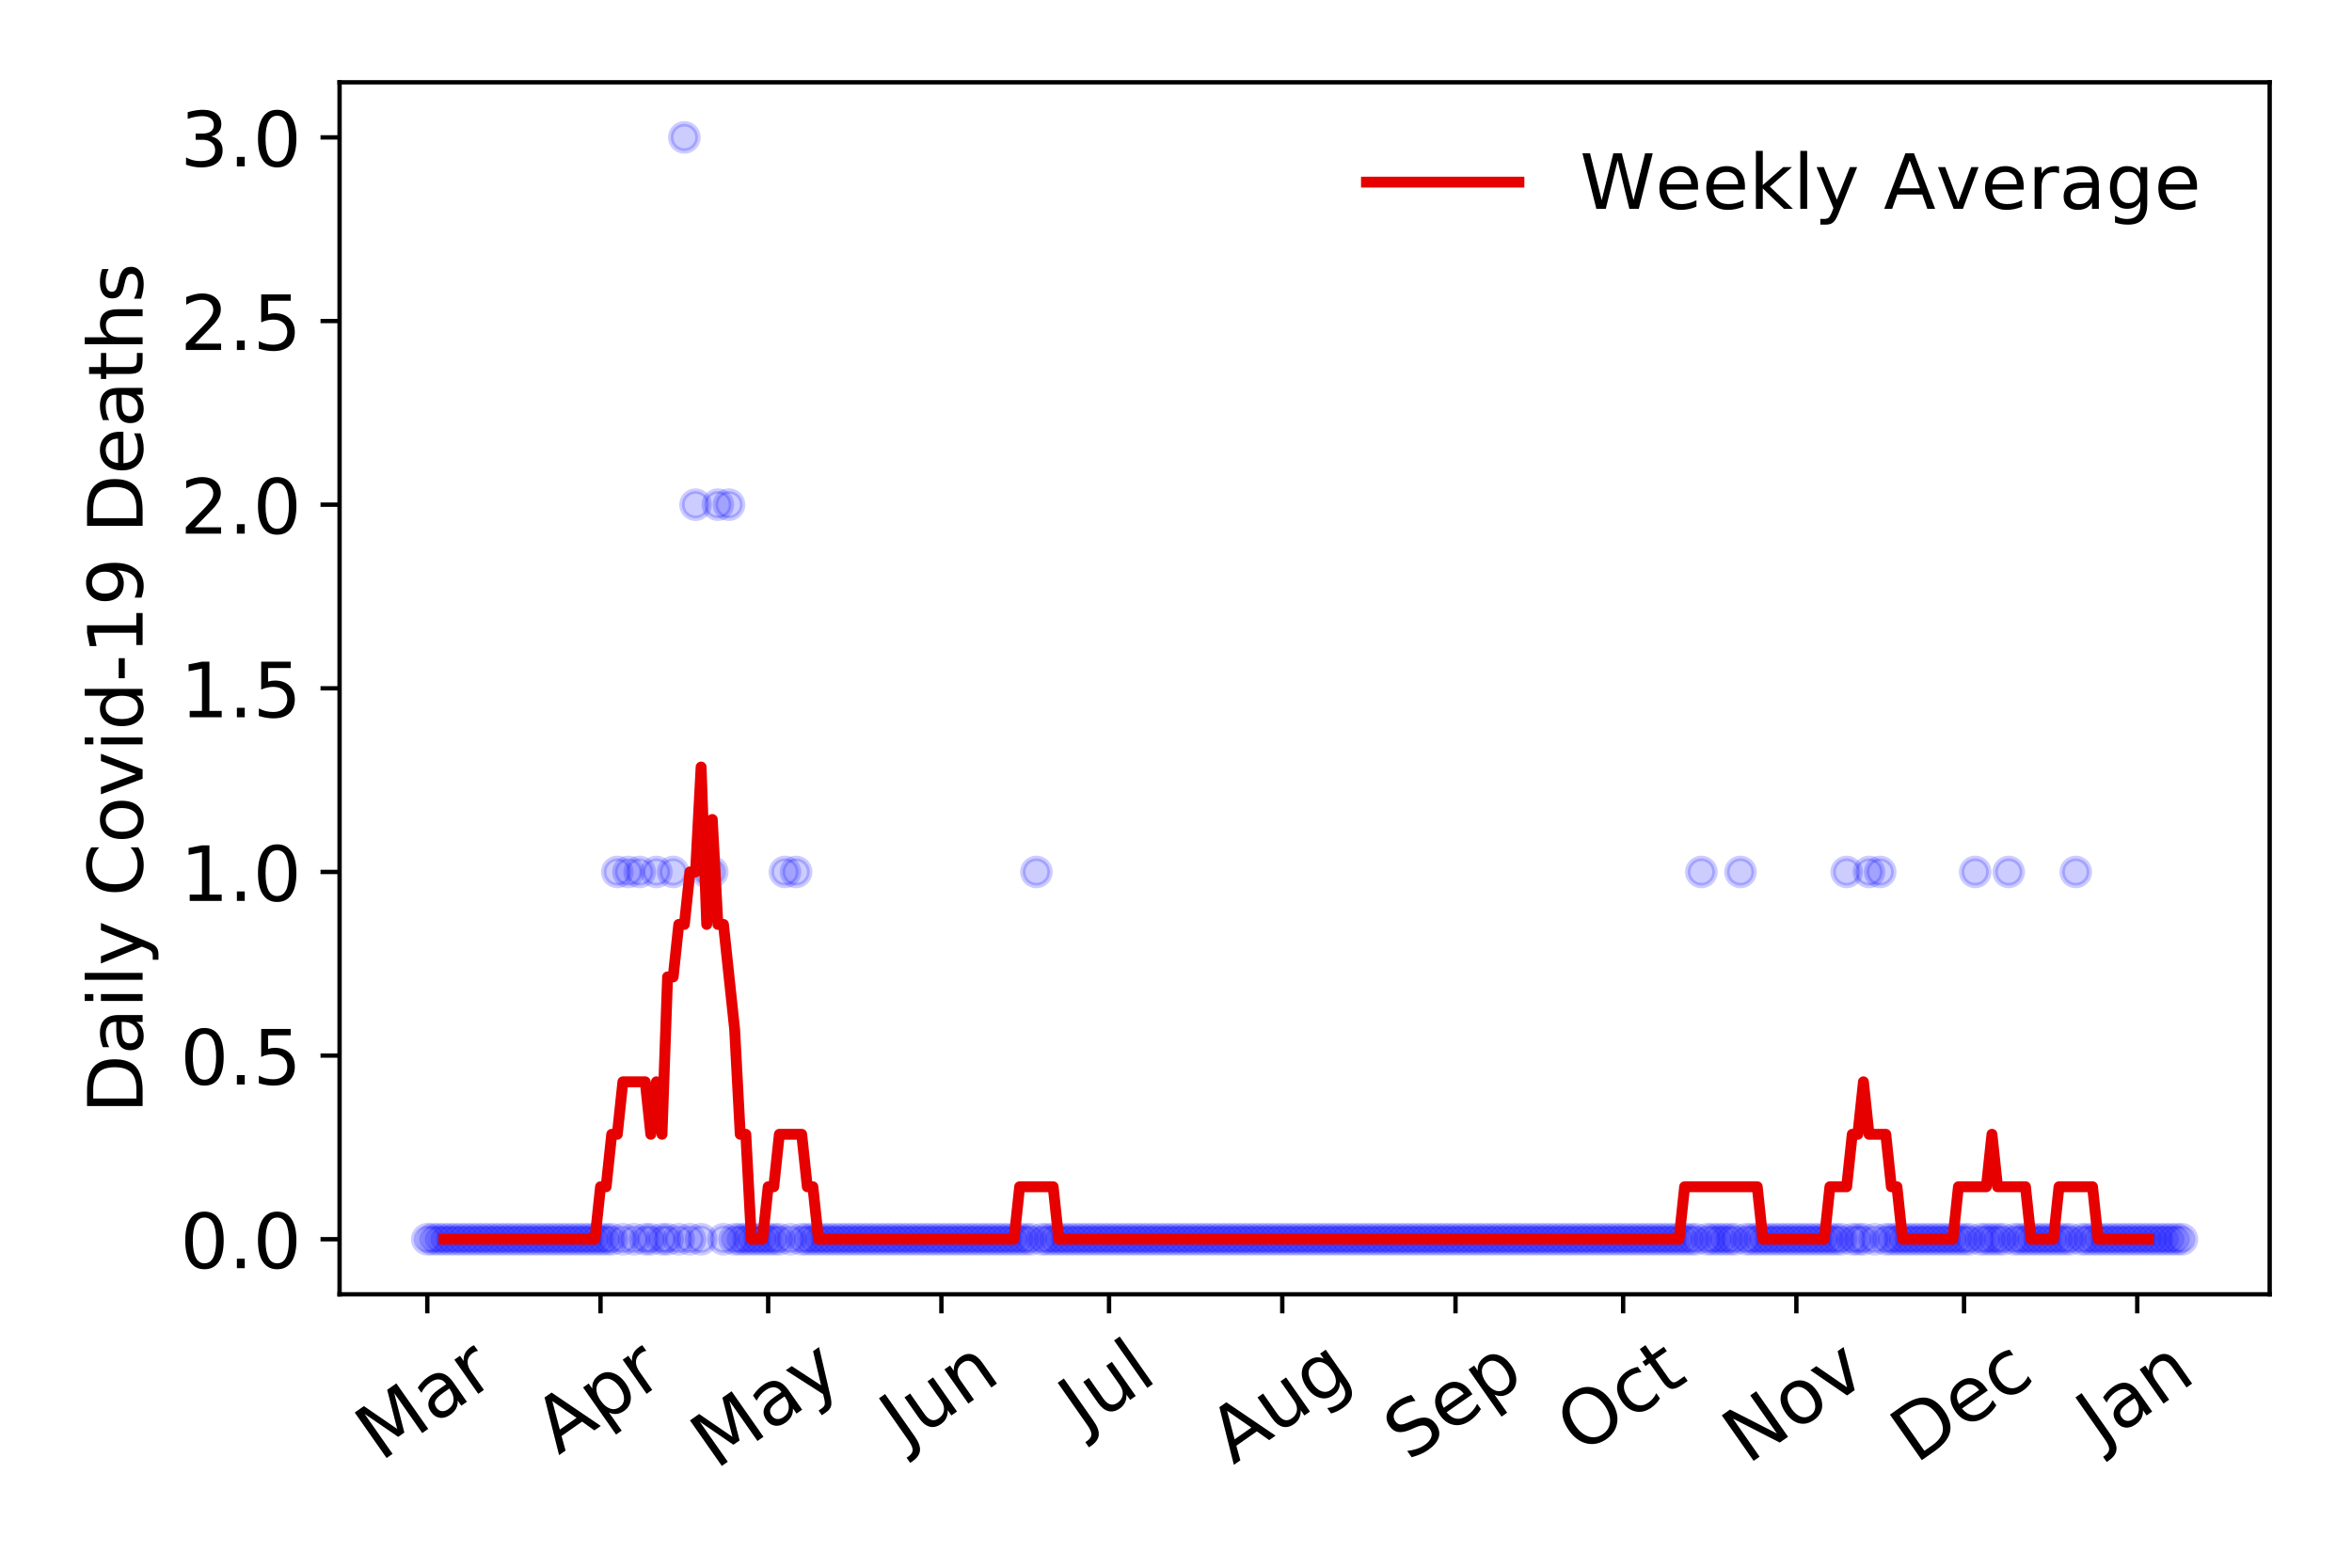 <?xml version="1.0" encoding="utf-8" standalone="no"?>
<!DOCTYPE svg PUBLIC "-//W3C//DTD SVG 1.1//EN"
  "http://www.w3.org/Graphics/SVG/1.1/DTD/svg11.dtd">
<!-- Created with matplotlib (https://matplotlib.org/) -->
<svg height="288pt" version="1.1" viewBox="0 0 432 288" width="432pt" xmlns="http://www.w3.org/2000/svg" xmlns:xlink="http://www.w3.org/1999/xlink">
 <defs>
  <style type="text/css">
*{stroke-linecap:butt;stroke-linejoin:round;}
  </style>
 </defs>
 <g id="figure_1">
  <g id="patch_1">
   <path d="M 0 288 
L 432 288 
L 432 0 
L 0 0 
z
" style="fill:#ffffff;"/>
  </g>
  <g id="axes_1">
   <g id="patch_2">
    <path d="M 62.37 237.778 
L 416.88 237.778 
L 416.88 15.12 
L 62.37 15.12 
z
" style="fill:#ffffff;"/>
   </g>
   <g id="matplotlib.axis_1">
    <g id="xtick_1">
     <g id="line2d_1">
      <defs>
       <path d="M 0 0 
L 0 3.5 
" id="mcac5cc8157" style="stroke:#000000;stroke-width:0.8;"/>
      </defs>
      <g>
       <use style="stroke:#000000;stroke-width:0.8;" x="78.484" xlink:href="#mcac5cc8157" y="237.778"/>
      </g>
     </g>
     <g id="text_1">
      <!-- Mar -->
      <defs>
       <path d="M 9.812 72.906 
L 24.516 72.906 
L 43.109 23.297 
L 61.812 72.906 
L 76.516 72.906 
L 76.516 0 
L 66.891 0 
L 66.891 64.016 
L 48.094 14.016 
L 38.188 14.016 
L 19.391 64.016 
L 19.391 0 
L 9.812 0 
z
" id="DejaVuSans-77"/>
       <path d="M 34.281 27.484 
Q 23.391 27.484 19.188 25 
Q 14.984 22.516 14.984 16.5 
Q 14.984 11.719 18.141 8.906 
Q 21.297 6.109 26.703 6.109 
Q 34.188 6.109 38.703 11.406 
Q 43.219 16.703 43.219 25.484 
L 43.219 27.484 
z
M 52.203 31.203 
L 52.203 0 
L 43.219 0 
L 43.219 8.297 
Q 40.141 3.328 35.547 0.953 
Q 30.953 -1.422 24.312 -1.422 
Q 15.922 -1.422 10.953 3.297 
Q 6 8.016 6 15.922 
Q 6 25.141 12.172 29.828 
Q 18.359 34.516 30.609 34.516 
L 43.219 34.516 
L 43.219 35.406 
Q 43.219 41.609 39.141 45 
Q 35.062 48.391 27.688 48.391 
Q 23 48.391 18.547 47.266 
Q 14.109 46.141 10.016 43.891 
L 10.016 52.203 
Q 14.938 54.109 19.578 55.047 
Q 24.219 56 28.609 56 
Q 40.484 56 46.344 49.844 
Q 52.203 43.703 52.203 31.203 
z
" id="DejaVuSans-97"/>
       <path d="M 41.109 46.297 
Q 39.594 47.172 37.812 47.578 
Q 36.031 48 33.891 48 
Q 26.266 48 22.188 43.047 
Q 18.109 38.094 18.109 28.812 
L 18.109 0 
L 9.078 0 
L 9.078 54.688 
L 18.109 54.688 
L 18.109 46.188 
Q 20.953 51.172 25.484 53.578 
Q 30.031 56 36.531 56 
Q 37.453 56 38.578 55.875 
Q 39.703 55.766 41.062 55.516 
z
" id="DejaVuSans-114"/>
      </defs>
      <g transform="translate(69.881 268.643)rotate(-35)scale(0.14 -0.14)">
       <use xlink:href="#DejaVuSans-77"/>
       <use x="86.279" xlink:href="#DejaVuSans-97"/>
       <use x="147.559" xlink:href="#DejaVuSans-114"/>
      </g>
     </g>
    </g>
    <g id="xtick_2">
     <g id="line2d_2">
      <g>
       <use style="stroke:#000000;stroke-width:0.8;" x="110.302" xlink:href="#mcac5cc8157" y="237.778"/>
      </g>
     </g>
     <g id="text_2">
      <!-- Apr -->
      <defs>
       <path d="M 34.188 63.188 
L 20.797 26.906 
L 47.609 26.906 
z
M 28.609 72.906 
L 39.797 72.906 
L 67.578 0 
L 57.328 0 
L 50.688 18.703 
L 17.828 18.703 
L 11.188 0 
L 0.781 0 
z
" id="DejaVuSans-65"/>
       <path d="M 18.109 8.203 
L 18.109 -20.797 
L 9.078 -20.797 
L 9.078 54.688 
L 18.109 54.688 
L 18.109 46.391 
Q 20.953 51.266 25.266 53.625 
Q 29.594 56 35.594 56 
Q 45.562 56 51.781 48.094 
Q 58.016 40.188 58.016 27.297 
Q 58.016 14.406 51.781 6.484 
Q 45.562 -1.422 35.594 -1.422 
Q 29.594 -1.422 25.266 0.953 
Q 20.953 3.328 18.109 8.203 
z
M 48.688 27.297 
Q 48.688 37.203 44.609 42.844 
Q 40.531 48.484 33.406 48.484 
Q 26.266 48.484 22.188 42.844 
Q 18.109 37.203 18.109 27.297 
Q 18.109 17.391 22.188 11.75 
Q 26.266 6.109 33.406 6.109 
Q 40.531 6.109 44.609 11.75 
Q 48.688 17.391 48.688 27.297 
z
" id="DejaVuSans-112"/>
      </defs>
      <g transform="translate(102.598 267.384)rotate(-35)scale(0.14 -0.14)">
       <use xlink:href="#DejaVuSans-65"/>
       <use x="68.408" xlink:href="#DejaVuSans-112"/>
       <use x="131.885" xlink:href="#DejaVuSans-114"/>
      </g>
     </g>
    </g>
    <g id="xtick_3">
     <g id="line2d_3">
      <g>
       <use style="stroke:#000000;stroke-width:0.8;" x="141.093" xlink:href="#mcac5cc8157" y="237.778"/>
      </g>
     </g>
     <g id="text_3">
      <!-- May -->
      <defs>
       <path d="M 32.172 -5.078 
Q 28.375 -14.844 24.75 -17.812 
Q 21.141 -20.797 15.094 -20.797 
L 7.906 -20.797 
L 7.906 -13.281 
L 13.188 -13.281 
Q 16.891 -13.281 18.938 -11.516 
Q 21 -9.766 23.484 -3.219 
L 25.094 0.875 
L 2.984 54.688 
L 12.5 54.688 
L 29.594 11.922 
L 46.688 54.688 
L 56.203 54.688 
z
" id="DejaVuSans-121"/>
      </defs>
      <g transform="translate(131.454 270.094)rotate(-35)scale(0.14 -0.14)">
       <use xlink:href="#DejaVuSans-77"/>
       <use x="86.279" xlink:href="#DejaVuSans-97"/>
       <use x="147.559" xlink:href="#DejaVuSans-121"/>
      </g>
     </g>
    </g>
    <g id="xtick_4">
     <g id="line2d_4">
      <g>
       <use style="stroke:#000000;stroke-width:0.8;" x="172.911" xlink:href="#mcac5cc8157" y="237.778"/>
      </g>
     </g>
     <g id="text_4">
      <!-- Jun -->
      <defs>
       <path d="M 9.812 72.906 
L 19.672 72.906 
L 19.672 5.078 
Q 19.672 -8.109 14.672 -14.062 
Q 9.672 -20.016 -1.422 -20.016 
L -5.172 -20.016 
L -5.172 -11.719 
L -2.094 -11.719 
Q 4.438 -11.719 7.125 -8.047 
Q 9.812 -4.391 9.812 5.078 
z
" id="DejaVuSans-74"/>
       <path d="M 8.5 21.578 
L 8.5 54.688 
L 17.484 54.688 
L 17.484 21.922 
Q 17.484 14.156 20.5 10.266 
Q 23.531 6.391 29.594 6.391 
Q 36.859 6.391 41.078 11.031 
Q 45.312 15.672 45.312 23.688 
L 45.312 54.688 
L 54.297 54.688 
L 54.297 0 
L 45.312 0 
L 45.312 8.406 
Q 42.047 3.422 37.719 1 
Q 33.406 -1.422 27.688 -1.422 
Q 18.266 -1.422 13.375 4.438 
Q 8.5 10.297 8.5 21.578 
z
M 31.109 56 
z
" id="DejaVuSans-117"/>
       <path d="M 54.891 33.016 
L 54.891 0 
L 45.906 0 
L 45.906 32.719 
Q 45.906 40.484 42.875 44.328 
Q 39.844 48.188 33.797 48.188 
Q 26.516 48.188 22.312 43.547 
Q 18.109 38.922 18.109 30.906 
L 18.109 0 
L 9.078 0 
L 9.078 54.688 
L 18.109 54.688 
L 18.109 46.188 
Q 21.344 51.125 25.703 53.562 
Q 30.078 56 35.797 56 
Q 45.219 56 50.047 50.172 
Q 54.891 44.344 54.891 33.016 
z
" id="DejaVuSans-110"/>
      </defs>
      <g transform="translate(166.167 266.039)rotate(-35)scale(0.14 -0.14)">
       <use xlink:href="#DejaVuSans-74"/>
       <use x="29.492" xlink:href="#DejaVuSans-117"/>
       <use x="92.871" xlink:href="#DejaVuSans-110"/>
      </g>
     </g>
    </g>
    <g id="xtick_5">
     <g id="line2d_5">
      <g>
       <use style="stroke:#000000;stroke-width:0.8;" x="203.702" xlink:href="#mcac5cc8157" y="237.778"/>
      </g>
     </g>
     <g id="text_5">
      <!-- Jul -->
      <defs>
       <path d="M 9.422 75.984 
L 18.406 75.984 
L 18.406 0 
L 9.422 0 
z
" id="DejaVuSans-108"/>
      </defs>
      <g transform="translate(198.999 263.181)rotate(-35)scale(0.14 -0.14)">
       <use xlink:href="#DejaVuSans-74"/>
       <use x="29.492" xlink:href="#DejaVuSans-117"/>
       <use x="92.871" xlink:href="#DejaVuSans-108"/>
      </g>
     </g>
    </g>
    <g id="xtick_6">
     <g id="line2d_6">
      <g>
       <use style="stroke:#000000;stroke-width:0.8;" x="235.519" xlink:href="#mcac5cc8157" y="237.778"/>
      </g>
     </g>
     <g id="text_6">
      <!-- Aug -->
      <defs>
       <path d="M 45.406 27.984 
Q 45.406 37.75 41.375 43.109 
Q 37.359 48.484 30.078 48.484 
Q 22.859 48.484 18.828 43.109 
Q 14.797 37.75 14.797 27.984 
Q 14.797 18.266 18.828 12.891 
Q 22.859 7.516 30.078 7.516 
Q 37.359 7.516 41.375 12.891 
Q 45.406 18.266 45.406 27.984 
z
M 54.391 6.781 
Q 54.391 -7.172 48.188 -13.984 
Q 42 -20.797 29.203 -20.797 
Q 24.469 -20.797 20.266 -20.094 
Q 16.062 -19.391 12.109 -17.922 
L 12.109 -9.188 
Q 16.062 -11.328 19.922 -12.344 
Q 23.781 -13.375 27.781 -13.375 
Q 36.625 -13.375 41.016 -8.766 
Q 45.406 -4.156 45.406 5.172 
L 45.406 9.625 
Q 42.625 4.781 38.281 2.391 
Q 33.938 0 27.875 0 
Q 17.828 0 11.672 7.656 
Q 5.516 15.328 5.516 27.984 
Q 5.516 40.672 11.672 48.328 
Q 17.828 56 27.875 56 
Q 33.938 56 38.281 53.609 
Q 42.625 51.219 45.406 46.391 
L 45.406 54.688 
L 54.391 54.688 
z
" id="DejaVuSans-103"/>
      </defs>
      <g transform="translate(226.539 269.172)rotate(-35)scale(0.14 -0.14)">
       <use xlink:href="#DejaVuSans-65"/>
       <use x="68.408" xlink:href="#DejaVuSans-117"/>
       <use x="131.787" xlink:href="#DejaVuSans-103"/>
      </g>
     </g>
    </g>
    <g id="xtick_7">
     <g id="line2d_7">
      <g>
       <use style="stroke:#000000;stroke-width:0.8;" x="267.337" xlink:href="#mcac5cc8157" y="237.778"/>
      </g>
     </g>
     <g id="text_7">
      <!-- Sep -->
      <defs>
       <path d="M 53.516 70.516 
L 53.516 60.891 
Q 47.906 63.578 42.922 64.891 
Q 37.938 66.219 33.297 66.219 
Q 25.25 66.219 20.875 63.094 
Q 16.5 59.969 16.5 54.203 
Q 16.5 49.359 19.406 46.891 
Q 22.312 44.438 30.422 42.922 
L 36.375 41.703 
Q 47.406 39.594 52.656 34.297 
Q 57.906 29 57.906 20.125 
Q 57.906 9.516 50.797 4.047 
Q 43.703 -1.422 29.984 -1.422 
Q 24.812 -1.422 18.969 -0.25 
Q 13.141 0.922 6.891 3.219 
L 6.891 13.375 
Q 12.891 10.016 18.656 8.297 
Q 24.422 6.594 29.984 6.594 
Q 38.422 6.594 43.016 9.906 
Q 47.609 13.234 47.609 19.391 
Q 47.609 24.75 44.312 27.781 
Q 41.016 30.812 33.5 32.328 
L 27.484 33.5 
Q 16.453 35.688 11.516 40.375 
Q 6.594 45.062 6.594 53.422 
Q 6.594 63.094 13.406 68.656 
Q 20.219 74.219 32.172 74.219 
Q 37.312 74.219 42.625 73.281 
Q 47.953 72.359 53.516 70.516 
z
" id="DejaVuSans-83"/>
       <path d="M 56.203 29.594 
L 56.203 25.203 
L 14.891 25.203 
Q 15.484 15.922 20.484 11.062 
Q 25.484 6.203 34.422 6.203 
Q 39.594 6.203 44.453 7.469 
Q 49.312 8.734 54.109 11.281 
L 54.109 2.781 
Q 49.266 0.734 44.188 -0.344 
Q 39.109 -1.422 33.891 -1.422 
Q 20.797 -1.422 13.156 6.188 
Q 5.516 13.812 5.516 26.812 
Q 5.516 40.234 12.766 48.109 
Q 20.016 56 32.328 56 
Q 43.359 56 49.781 48.891 
Q 56.203 41.797 56.203 29.594 
z
M 47.219 32.234 
Q 47.125 39.594 43.094 43.984 
Q 39.062 48.391 32.422 48.391 
Q 24.906 48.391 20.391 44.141 
Q 15.875 39.891 15.188 32.172 
z
" id="DejaVuSans-101"/>
      </defs>
      <g transform="translate(258.744 268.629)rotate(-35)scale(0.14 -0.14)">
       <use xlink:href="#DejaVuSans-83"/>
       <use x="63.477" xlink:href="#DejaVuSans-101"/>
       <use x="125" xlink:href="#DejaVuSans-112"/>
      </g>
     </g>
    </g>
    <g id="xtick_8">
     <g id="line2d_8">
      <g>
       <use style="stroke:#000000;stroke-width:0.8;" x="298.128" xlink:href="#mcac5cc8157" y="237.778"/>
      </g>
     </g>
     <g id="text_8">
      <!-- Oct -->
      <defs>
       <path d="M 39.406 66.219 
Q 28.656 66.219 22.328 58.203 
Q 16.016 50.203 16.016 36.375 
Q 16.016 22.609 22.328 14.594 
Q 28.656 6.594 39.406 6.594 
Q 50.141 6.594 56.422 14.594 
Q 62.703 22.609 62.703 36.375 
Q 62.703 50.203 56.422 58.203 
Q 50.141 66.219 39.406 66.219 
z
M 39.406 74.219 
Q 54.734 74.219 63.906 63.938 
Q 73.094 53.656 73.094 36.375 
Q 73.094 19.141 63.906 8.859 
Q 54.734 -1.422 39.406 -1.422 
Q 24.031 -1.422 14.812 8.828 
Q 5.609 19.094 5.609 36.375 
Q 5.609 53.656 14.812 63.938 
Q 24.031 74.219 39.406 74.219 
z
" id="DejaVuSans-79"/>
       <path d="M 48.781 52.594 
L 48.781 44.188 
Q 44.969 46.297 41.141 47.344 
Q 37.312 48.391 33.406 48.391 
Q 24.656 48.391 19.812 42.844 
Q 14.984 37.312 14.984 27.297 
Q 14.984 17.281 19.812 11.734 
Q 24.656 6.203 33.406 6.203 
Q 37.312 6.203 41.141 7.25 
Q 44.969 8.297 48.781 10.406 
L 48.781 2.094 
Q 45.016 0.344 40.984 -0.531 
Q 36.969 -1.422 32.422 -1.422 
Q 20.062 -1.422 12.781 6.344 
Q 5.516 14.109 5.516 27.297 
Q 5.516 40.672 12.859 48.328 
Q 20.219 56 33.016 56 
Q 37.156 56 41.109 55.141 
Q 45.062 54.297 48.781 52.594 
z
" id="DejaVuSans-99"/>
       <path d="M 18.312 70.219 
L 18.312 54.688 
L 36.812 54.688 
L 36.812 47.703 
L 18.312 47.703 
L 18.312 18.016 
Q 18.312 11.328 20.141 9.422 
Q 21.969 7.516 27.594 7.516 
L 36.812 7.516 
L 36.812 0 
L 27.594 0 
Q 17.188 0 13.234 3.875 
Q 9.281 7.766 9.281 18.016 
L 9.281 47.703 
L 2.688 47.703 
L 2.688 54.688 
L 9.281 54.688 
L 9.281 70.219 
z
" id="DejaVuSans-116"/>
      </defs>
      <g transform="translate(290.43 267.377)rotate(-35)scale(0.14 -0.14)">
       <use xlink:href="#DejaVuSans-79"/>
       <use x="78.711" xlink:href="#DejaVuSans-99"/>
       <use x="133.691" xlink:href="#DejaVuSans-116"/>
      </g>
     </g>
    </g>
    <g id="xtick_9">
     <g id="line2d_9">
      <g>
       <use style="stroke:#000000;stroke-width:0.8;" x="329.946" xlink:href="#mcac5cc8157" y="237.778"/>
      </g>
     </g>
     <g id="text_9">
      <!-- Nov -->
      <defs>
       <path d="M 9.812 72.906 
L 23.094 72.906 
L 55.422 11.922 
L 55.422 72.906 
L 64.984 72.906 
L 64.984 0 
L 51.703 0 
L 19.391 60.984 
L 19.391 0 
L 9.812 0 
z
" id="DejaVuSans-78"/>
       <path d="M 30.609 48.391 
Q 23.391 48.391 19.188 42.75 
Q 14.984 37.109 14.984 27.297 
Q 14.984 17.484 19.156 11.844 
Q 23.344 6.203 30.609 6.203 
Q 37.797 6.203 41.984 11.859 
Q 46.188 17.531 46.188 27.297 
Q 46.188 37.016 41.984 42.703 
Q 37.797 48.391 30.609 48.391 
z
M 30.609 56 
Q 42.328 56 49.016 48.375 
Q 55.719 40.766 55.719 27.297 
Q 55.719 13.875 49.016 6.219 
Q 42.328 -1.422 30.609 -1.422 
Q 18.844 -1.422 12.172 6.219 
Q 5.516 13.875 5.516 27.297 
Q 5.516 40.766 12.172 48.375 
Q 18.844 56 30.609 56 
z
" id="DejaVuSans-111"/>
       <path d="M 2.984 54.688 
L 12.5 54.688 
L 29.594 8.797 
L 46.688 54.688 
L 56.203 54.688 
L 35.688 0 
L 23.484 0 
z
" id="DejaVuSans-118"/>
      </defs>
      <g transform="translate(320.97 269.166)rotate(-35)scale(0.14 -0.14)">
       <use xlink:href="#DejaVuSans-78"/>
       <use x="74.805" xlink:href="#DejaVuSans-111"/>
       <use x="135.986" xlink:href="#DejaVuSans-118"/>
      </g>
     </g>
    </g>
    <g id="xtick_10">
     <g id="line2d_10">
      <g>
       <use style="stroke:#000000;stroke-width:0.8;" x="360.737" xlink:href="#mcac5cc8157" y="237.778"/>
      </g>
     </g>
     <g id="text_10">
      <!-- Dec -->
      <defs>
       <path d="M 19.672 64.797 
L 19.672 8.109 
L 31.594 8.109 
Q 46.688 8.109 53.688 14.938 
Q 60.688 21.781 60.688 36.531 
Q 60.688 51.172 53.688 57.984 
Q 46.688 64.797 31.594 64.797 
z
M 9.812 72.906 
L 30.078 72.906 
Q 51.266 72.906 61.172 64.094 
Q 71.094 55.281 71.094 36.531 
Q 71.094 17.672 61.125 8.828 
Q 51.172 0 30.078 0 
L 9.812 0 
z
" id="DejaVuSans-68"/>
      </defs>
      <g transform="translate(351.857 269.032)rotate(-35)scale(0.14 -0.14)">
       <use xlink:href="#DejaVuSans-68"/>
       <use x="77.002" xlink:href="#DejaVuSans-101"/>
       <use x="138.525" xlink:href="#DejaVuSans-99"/>
      </g>
     </g>
    </g>
    <g id="xtick_11">
     <g id="line2d_11">
      <g>
       <use style="stroke:#000000;stroke-width:0.8;" x="392.555" xlink:href="#mcac5cc8157" y="237.778"/>
      </g>
     </g>
     <g id="text_11">
      <!-- Jan -->
      <g transform="translate(385.931 265.871)rotate(-35)scale(0.14 -0.14)">
       <use xlink:href="#DejaVuSans-74"/>
       <use x="29.492" xlink:href="#DejaVuSans-97"/>
       <use x="90.771" xlink:href="#DejaVuSans-110"/>
      </g>
     </g>
    </g>
   </g>
   <g id="matplotlib.axis_2">
    <g id="ytick_1">
     <g id="line2d_12">
      <defs>
       <path d="M 0 0 
L -3.5 0 
" id="mb8df273938" style="stroke:#000000;stroke-width:0.8;"/>
      </defs>
      <g>
       <use style="stroke:#000000;stroke-width:0.8;" x="62.37" xlink:href="#mb8df273938" y="227.657"/>
      </g>
     </g>
     <g id="text_12">
      <!-- 0.0 -->
      <defs>
       <path d="M 31.781 66.406 
Q 24.172 66.406 20.328 58.906 
Q 16.5 51.422 16.5 36.375 
Q 16.5 21.391 20.328 13.891 
Q 24.172 6.391 31.781 6.391 
Q 39.453 6.391 43.281 13.891 
Q 47.125 21.391 47.125 36.375 
Q 47.125 51.422 43.281 58.906 
Q 39.453 66.406 31.781 66.406 
z
M 31.781 74.219 
Q 44.047 74.219 50.516 64.516 
Q 56.984 54.828 56.984 36.375 
Q 56.984 17.969 50.516 8.266 
Q 44.047 -1.422 31.781 -1.422 
Q 19.531 -1.422 13.062 8.266 
Q 6.594 17.969 6.594 36.375 
Q 6.594 54.828 13.062 64.516 
Q 19.531 74.219 31.781 74.219 
z
" id="DejaVuSans-48"/>
       <path d="M 10.688 12.406 
L 21 12.406 
L 21 0 
L 10.688 0 
z
" id="DejaVuSans-46"/>
      </defs>
      <g transform="translate(33.106 232.976)scale(0.14 -0.14)">
       <use xlink:href="#DejaVuSans-48"/>
       <use x="63.623" xlink:href="#DejaVuSans-46"/>
       <use x="95.41" xlink:href="#DejaVuSans-48"/>
      </g>
     </g>
    </g>
    <g id="ytick_2">
     <g id="line2d_13">
      <g>
       <use style="stroke:#000000;stroke-width:0.8;" x="62.37" xlink:href="#mb8df273938" y="193.921"/>
      </g>
     </g>
     <g id="text_13">
      <!-- 0.5 -->
      <defs>
       <path d="M 10.797 72.906 
L 49.516 72.906 
L 49.516 64.594 
L 19.828 64.594 
L 19.828 46.734 
Q 21.969 47.469 24.109 47.828 
Q 26.266 48.188 28.422 48.188 
Q 40.625 48.188 47.75 41.5 
Q 54.891 34.812 54.891 23.391 
Q 54.891 11.625 47.562 5.094 
Q 40.234 -1.422 26.906 -1.422 
Q 22.312 -1.422 17.547 -0.641 
Q 12.797 0.141 7.719 1.703 
L 7.719 11.625 
Q 12.109 9.234 16.797 8.062 
Q 21.484 6.891 26.703 6.891 
Q 35.156 6.891 40.078 11.328 
Q 45.016 15.766 45.016 23.391 
Q 45.016 31 40.078 35.438 
Q 35.156 39.891 26.703 39.891 
Q 22.75 39.891 18.812 39.016 
Q 14.891 38.141 10.797 36.281 
z
" id="DejaVuSans-53"/>
      </defs>
      <g transform="translate(33.106 199.24)scale(0.14 -0.14)">
       <use xlink:href="#DejaVuSans-48"/>
       <use x="63.623" xlink:href="#DejaVuSans-46"/>
       <use x="95.41" xlink:href="#DejaVuSans-53"/>
      </g>
     </g>
    </g>
    <g id="ytick_3">
     <g id="line2d_14">
      <g>
       <use style="stroke:#000000;stroke-width:0.8;" x="62.37" xlink:href="#mb8df273938" y="160.185"/>
      </g>
     </g>
     <g id="text_14">
      <!-- 1.0 -->
      <defs>
       <path d="M 12.406 8.297 
L 28.516 8.297 
L 28.516 63.922 
L 10.984 60.406 
L 10.984 69.391 
L 28.422 72.906 
L 38.281 72.906 
L 38.281 8.297 
L 54.391 8.297 
L 54.391 0 
L 12.406 0 
z
" id="DejaVuSans-49"/>
      </defs>
      <g transform="translate(33.106 165.504)scale(0.14 -0.14)">
       <use xlink:href="#DejaVuSans-49"/>
       <use x="63.623" xlink:href="#DejaVuSans-46"/>
       <use x="95.41" xlink:href="#DejaVuSans-48"/>
      </g>
     </g>
    </g>
    <g id="ytick_4">
     <g id="line2d_15">
      <g>
       <use style="stroke:#000000;stroke-width:0.8;" x="62.37" xlink:href="#mb8df273938" y="126.449"/>
      </g>
     </g>
     <g id="text_15">
      <!-- 1.5 -->
      <g transform="translate(33.106 131.768)scale(0.14 -0.14)">
       <use xlink:href="#DejaVuSans-49"/>
       <use x="63.623" xlink:href="#DejaVuSans-46"/>
       <use x="95.41" xlink:href="#DejaVuSans-53"/>
      </g>
     </g>
    </g>
    <g id="ytick_5">
     <g id="line2d_16">
      <g>
       <use style="stroke:#000000;stroke-width:0.8;" x="62.37" xlink:href="#mb8df273938" y="92.713"/>
      </g>
     </g>
     <g id="text_16">
      <!-- 2.0 -->
      <defs>
       <path d="M 19.188 8.297 
L 53.609 8.297 
L 53.609 0 
L 7.328 0 
L 7.328 8.297 
Q 12.938 14.109 22.625 23.891 
Q 32.328 33.688 34.812 36.531 
Q 39.547 41.844 41.422 45.531 
Q 43.312 49.219 43.312 52.781 
Q 43.312 58.594 39.234 62.25 
Q 35.156 65.922 28.609 65.922 
Q 23.969 65.922 18.812 64.312 
Q 13.672 62.703 7.812 59.422 
L 7.812 69.391 
Q 13.766 71.781 18.938 73 
Q 24.125 74.219 28.422 74.219 
Q 39.75 74.219 46.484 68.547 
Q 53.219 62.891 53.219 53.422 
Q 53.219 48.922 51.531 44.891 
Q 49.859 40.875 45.406 35.406 
Q 44.188 33.984 37.641 27.219 
Q 31.109 20.453 19.188 8.297 
z
" id="DejaVuSans-50"/>
      </defs>
      <g transform="translate(33.106 98.032)scale(0.14 -0.14)">
       <use xlink:href="#DejaVuSans-50"/>
       <use x="63.623" xlink:href="#DejaVuSans-46"/>
       <use x="95.41" xlink:href="#DejaVuSans-48"/>
      </g>
     </g>
    </g>
    <g id="ytick_6">
     <g id="line2d_17">
      <g>
       <use style="stroke:#000000;stroke-width:0.8;" x="62.37" xlink:href="#mb8df273938" y="58.977"/>
      </g>
     </g>
     <g id="text_17">
      <!-- 2.5 -->
      <g transform="translate(33.106 64.296)scale(0.14 -0.14)">
       <use xlink:href="#DejaVuSans-50"/>
       <use x="63.623" xlink:href="#DejaVuSans-46"/>
       <use x="95.41" xlink:href="#DejaVuSans-53"/>
      </g>
     </g>
    </g>
    <g id="ytick_7">
     <g id="line2d_18">
      <g>
       <use style="stroke:#000000;stroke-width:0.8;" x="62.37" xlink:href="#mb8df273938" y="25.241"/>
      </g>
     </g>
     <g id="text_18">
      <!-- 3.0 -->
      <defs>
       <path d="M 40.578 39.312 
Q 47.656 37.797 51.625 33 
Q 55.609 28.219 55.609 21.188 
Q 55.609 10.406 48.188 4.484 
Q 40.766 -1.422 27.094 -1.422 
Q 22.516 -1.422 17.656 -0.516 
Q 12.797 0.391 7.625 2.203 
L 7.625 11.719 
Q 11.719 9.328 16.594 8.109 
Q 21.484 6.891 26.812 6.891 
Q 36.078 6.891 40.938 10.547 
Q 45.797 14.203 45.797 21.188 
Q 45.797 27.641 41.281 31.266 
Q 36.766 34.906 28.719 34.906 
L 20.219 34.906 
L 20.219 43.016 
L 29.109 43.016 
Q 36.375 43.016 40.234 45.922 
Q 44.094 48.828 44.094 54.297 
Q 44.094 59.906 40.109 62.906 
Q 36.141 65.922 28.719 65.922 
Q 24.656 65.922 20.016 65.031 
Q 15.375 64.156 9.812 62.312 
L 9.812 71.094 
Q 15.438 72.656 20.344 73.438 
Q 25.25 74.219 29.594 74.219 
Q 40.828 74.219 47.359 69.109 
Q 53.906 64.016 53.906 55.328 
Q 53.906 49.266 50.438 45.094 
Q 46.969 40.922 40.578 39.312 
z
" id="DejaVuSans-51"/>
      </defs>
      <g transform="translate(33.106 30.56)scale(0.14 -0.14)">
       <use xlink:href="#DejaVuSans-51"/>
       <use x="63.623" xlink:href="#DejaVuSans-46"/>
       <use x="95.41" xlink:href="#DejaVuSans-48"/>
      </g>
     </g>
    </g>
    <g id="text_19">
     <!-- Daily Covid-19 Deaths -->
     <defs>
      <path d="M 9.422 54.688 
L 18.406 54.688 
L 18.406 0 
L 9.422 0 
z
M 9.422 75.984 
L 18.406 75.984 
L 18.406 64.594 
L 9.422 64.594 
z
" id="DejaVuSans-105"/>
      <path id="DejaVuSans-32"/>
      <path d="M 64.406 67.281 
L 64.406 56.891 
Q 59.422 61.531 53.781 63.812 
Q 48.141 66.109 41.797 66.109 
Q 29.297 66.109 22.656 58.469 
Q 16.016 50.828 16.016 36.375 
Q 16.016 21.969 22.656 14.328 
Q 29.297 6.688 41.797 6.688 
Q 48.141 6.688 53.781 8.984 
Q 59.422 11.281 64.406 15.922 
L 64.406 5.609 
Q 59.234 2.094 53.438 0.328 
Q 47.656 -1.422 41.219 -1.422 
Q 24.656 -1.422 15.125 8.703 
Q 5.609 18.844 5.609 36.375 
Q 5.609 53.953 15.125 64.078 
Q 24.656 74.219 41.219 74.219 
Q 47.75 74.219 53.531 72.484 
Q 59.328 70.75 64.406 67.281 
z
" id="DejaVuSans-67"/>
      <path d="M 45.406 46.391 
L 45.406 75.984 
L 54.391 75.984 
L 54.391 0 
L 45.406 0 
L 45.406 8.203 
Q 42.578 3.328 38.25 0.953 
Q 33.938 -1.422 27.875 -1.422 
Q 17.969 -1.422 11.734 6.484 
Q 5.516 14.406 5.516 27.297 
Q 5.516 40.188 11.734 48.094 
Q 17.969 56 27.875 56 
Q 33.938 56 38.25 53.625 
Q 42.578 51.266 45.406 46.391 
z
M 14.797 27.297 
Q 14.797 17.391 18.875 11.75 
Q 22.953 6.109 30.078 6.109 
Q 37.203 6.109 41.297 11.75 
Q 45.406 17.391 45.406 27.297 
Q 45.406 37.203 41.297 42.844 
Q 37.203 48.484 30.078 48.484 
Q 22.953 48.484 18.875 42.844 
Q 14.797 37.203 14.797 27.297 
z
" id="DejaVuSans-100"/>
      <path d="M 4.891 31.391 
L 31.203 31.391 
L 31.203 23.391 
L 4.891 23.391 
z
" id="DejaVuSans-45"/>
      <path d="M 10.984 1.516 
L 10.984 10.5 
Q 14.703 8.734 18.5 7.812 
Q 22.312 6.891 25.984 6.891 
Q 35.75 6.891 40.891 13.453 
Q 46.047 20.016 46.781 33.406 
Q 43.953 29.203 39.594 26.953 
Q 35.25 24.703 29.984 24.703 
Q 19.047 24.703 12.672 31.312 
Q 6.297 37.938 6.297 49.422 
Q 6.297 60.641 12.938 67.422 
Q 19.578 74.219 30.609 74.219 
Q 43.266 74.219 49.922 64.516 
Q 56.594 54.828 56.594 36.375 
Q 56.594 19.141 48.406 8.859 
Q 40.234 -1.422 26.422 -1.422 
Q 22.703 -1.422 18.891 -0.688 
Q 15.094 0.047 10.984 1.516 
z
M 30.609 32.422 
Q 37.25 32.422 41.125 36.953 
Q 45.016 41.5 45.016 49.422 
Q 45.016 57.281 41.125 61.844 
Q 37.25 66.406 30.609 66.406 
Q 23.969 66.406 20.094 61.844 
Q 16.219 57.281 16.219 49.422 
Q 16.219 41.5 20.094 36.953 
Q 23.969 32.422 30.609 32.422 
z
" id="DejaVuSans-57"/>
      <path d="M 54.891 33.016 
L 54.891 0 
L 45.906 0 
L 45.906 32.719 
Q 45.906 40.484 42.875 44.328 
Q 39.844 48.188 33.797 48.188 
Q 26.516 48.188 22.312 43.547 
Q 18.109 38.922 18.109 30.906 
L 18.109 0 
L 9.078 0 
L 9.078 75.984 
L 18.109 75.984 
L 18.109 46.188 
Q 21.344 51.125 25.703 53.562 
Q 30.078 56 35.797 56 
Q 45.219 56 50.047 50.172 
Q 54.891 44.344 54.891 33.016 
z
" id="DejaVuSans-104"/>
      <path d="M 44.281 53.078 
L 44.281 44.578 
Q 40.484 46.531 36.375 47.5 
Q 32.281 48.484 27.875 48.484 
Q 21.188 48.484 17.844 46.438 
Q 14.5 44.391 14.5 40.281 
Q 14.5 37.156 16.891 35.375 
Q 19.281 33.594 26.516 31.984 
L 29.594 31.297 
Q 39.156 29.25 43.188 25.516 
Q 47.219 21.781 47.219 15.094 
Q 47.219 7.469 41.188 3.016 
Q 35.156 -1.422 24.609 -1.422 
Q 20.219 -1.422 15.453 -0.562 
Q 10.688 0.297 5.422 2 
L 5.422 11.281 
Q 10.406 8.688 15.234 7.391 
Q 20.062 6.109 24.812 6.109 
Q 31.156 6.109 34.562 8.281 
Q 37.984 10.453 37.984 14.406 
Q 37.984 18.062 35.516 20.016 
Q 33.062 21.969 24.703 23.781 
L 21.578 24.516 
Q 13.234 26.266 9.516 29.906 
Q 5.812 33.547 5.812 39.891 
Q 5.812 47.609 11.281 51.797 
Q 16.75 56 26.812 56 
Q 31.781 56 36.172 55.266 
Q 40.578 54.547 44.281 53.078 
z
" id="DejaVuSans-115"/>
     </defs>
     <g transform="translate(26.194 204.56)rotate(-90)scale(0.14 -0.14)">
      <use xlink:href="#DejaVuSans-68"/>
      <use x="77.002" xlink:href="#DejaVuSans-97"/>
      <use x="138.281" xlink:href="#DejaVuSans-105"/>
      <use x="166.064" xlink:href="#DejaVuSans-108"/>
      <use x="193.848" xlink:href="#DejaVuSans-121"/>
      <use x="253.027" xlink:href="#DejaVuSans-32"/>
      <use x="284.814" xlink:href="#DejaVuSans-67"/>
      <use x="354.639" xlink:href="#DejaVuSans-111"/>
      <use x="415.82" xlink:href="#DejaVuSans-118"/>
      <use x="475" xlink:href="#DejaVuSans-105"/>
      <use x="502.783" xlink:href="#DejaVuSans-100"/>
      <use x="566.26" xlink:href="#DejaVuSans-45"/>
      <use x="602.344" xlink:href="#DejaVuSans-49"/>
      <use x="665.967" xlink:href="#DejaVuSans-57"/>
      <use x="729.59" xlink:href="#DejaVuSans-32"/>
      <use x="761.377" xlink:href="#DejaVuSans-68"/>
      <use x="838.379" xlink:href="#DejaVuSans-101"/>
      <use x="899.902" xlink:href="#DejaVuSans-97"/>
      <use x="961.182" xlink:href="#DejaVuSans-116"/>
      <use x="1000.391" xlink:href="#DejaVuSans-104"/>
      <use x="1063.77" xlink:href="#DejaVuSans-115"/>
     </g>
    </g>
   </g>
   <g id="line2d_19">
    <defs>
     <path d="M 0 2.5 
C 0.663 2.5 1.299 2.237 1.768 1.768 
C 2.237 1.299 2.5 0.663 2.5 0 
C 2.5 -0.663 2.237 -1.299 1.768 -1.768 
C 1.299 -2.237 0.663 -2.5 0 -2.5 
C -0.663 -2.5 -1.299 -2.237 -1.768 -1.768 
C -2.237 -1.299 -2.5 -0.663 -2.5 0 
C -2.5 0.663 -2.237 1.299 -1.768 1.768 
C -1.299 2.237 -0.663 2.5 0 2.5 
z
" id="me04f229112" style="stroke:#0000ff;stroke-opacity:0.2;"/>
    </defs>
    <g clip-path="url(#pc81c646228)">
     <use style="fill:#0000ff;fill-opacity:0.2;stroke:#0000ff;stroke-opacity:0.2;" x="78.484" xlink:href="#me04f229112" y="227.657"/>
     <use style="fill:#0000ff;fill-opacity:0.2;stroke:#0000ff;stroke-opacity:0.2;" x="79.51" xlink:href="#me04f229112" y="227.657"/>
     <use style="fill:#0000ff;fill-opacity:0.2;stroke:#0000ff;stroke-opacity:0.2;" x="80.537" xlink:href="#me04f229112" y="227.657"/>
     <use style="fill:#0000ff;fill-opacity:0.2;stroke:#0000ff;stroke-opacity:0.2;" x="81.563" xlink:href="#me04f229112" y="227.657"/>
     <use style="fill:#0000ff;fill-opacity:0.2;stroke:#0000ff;stroke-opacity:0.2;" x="82.59" xlink:href="#me04f229112" y="227.657"/>
     <use style="fill:#0000ff;fill-opacity:0.2;stroke:#0000ff;stroke-opacity:0.2;" x="83.616" xlink:href="#me04f229112" y="227.657"/>
     <use style="fill:#0000ff;fill-opacity:0.2;stroke:#0000ff;stroke-opacity:0.2;" x="84.642" xlink:href="#me04f229112" y="227.657"/>
     <use style="fill:#0000ff;fill-opacity:0.2;stroke:#0000ff;stroke-opacity:0.2;" x="85.669" xlink:href="#me04f229112" y="227.657"/>
     <use style="fill:#0000ff;fill-opacity:0.2;stroke:#0000ff;stroke-opacity:0.2;" x="86.695" xlink:href="#me04f229112" y="227.657"/>
     <use style="fill:#0000ff;fill-opacity:0.2;stroke:#0000ff;stroke-opacity:0.2;" x="87.721" xlink:href="#me04f229112" y="227.657"/>
     <use style="fill:#0000ff;fill-opacity:0.2;stroke:#0000ff;stroke-opacity:0.2;" x="88.748" xlink:href="#me04f229112" y="227.657"/>
     <use style="fill:#0000ff;fill-opacity:0.2;stroke:#0000ff;stroke-opacity:0.2;" x="89.774" xlink:href="#me04f229112" y="227.657"/>
     <use style="fill:#0000ff;fill-opacity:0.2;stroke:#0000ff;stroke-opacity:0.2;" x="90.801" xlink:href="#me04f229112" y="227.657"/>
     <use style="fill:#0000ff;fill-opacity:0.2;stroke:#0000ff;stroke-opacity:0.2;" x="91.827" xlink:href="#me04f229112" y="227.657"/>
     <use style="fill:#0000ff;fill-opacity:0.2;stroke:#0000ff;stroke-opacity:0.2;" x="92.853" xlink:href="#me04f229112" y="227.657"/>
     <use style="fill:#0000ff;fill-opacity:0.2;stroke:#0000ff;stroke-opacity:0.2;" x="93.88" xlink:href="#me04f229112" y="227.657"/>
     <use style="fill:#0000ff;fill-opacity:0.2;stroke:#0000ff;stroke-opacity:0.2;" x="94.906" xlink:href="#me04f229112" y="227.657"/>
     <use style="fill:#0000ff;fill-opacity:0.2;stroke:#0000ff;stroke-opacity:0.2;" x="95.932" xlink:href="#me04f229112" y="227.657"/>
     <use style="fill:#0000ff;fill-opacity:0.2;stroke:#0000ff;stroke-opacity:0.2;" x="96.959" xlink:href="#me04f229112" y="227.657"/>
     <use style="fill:#0000ff;fill-opacity:0.2;stroke:#0000ff;stroke-opacity:0.2;" x="97.985" xlink:href="#me04f229112" y="227.657"/>
     <use style="fill:#0000ff;fill-opacity:0.2;stroke:#0000ff;stroke-opacity:0.2;" x="99.012" xlink:href="#me04f229112" y="227.657"/>
     <use style="fill:#0000ff;fill-opacity:0.2;stroke:#0000ff;stroke-opacity:0.2;" x="100.038" xlink:href="#me04f229112" y="227.657"/>
     <use style="fill:#0000ff;fill-opacity:0.2;stroke:#0000ff;stroke-opacity:0.2;" x="101.064" xlink:href="#me04f229112" y="227.657"/>
     <use style="fill:#0000ff;fill-opacity:0.2;stroke:#0000ff;stroke-opacity:0.2;" x="102.091" xlink:href="#me04f229112" y="227.657"/>
     <use style="fill:#0000ff;fill-opacity:0.2;stroke:#0000ff;stroke-opacity:0.2;" x="103.117" xlink:href="#me04f229112" y="227.657"/>
     <use style="fill:#0000ff;fill-opacity:0.2;stroke:#0000ff;stroke-opacity:0.2;" x="104.143" xlink:href="#me04f229112" y="227.657"/>
     <use style="fill:#0000ff;fill-opacity:0.2;stroke:#0000ff;stroke-opacity:0.2;" x="105.17" xlink:href="#me04f229112" y="227.657"/>
     <use style="fill:#0000ff;fill-opacity:0.2;stroke:#0000ff;stroke-opacity:0.2;" x="106.196" xlink:href="#me04f229112" y="227.657"/>
     <use style="fill:#0000ff;fill-opacity:0.2;stroke:#0000ff;stroke-opacity:0.2;" x="107.223" xlink:href="#me04f229112" y="227.657"/>
     <use style="fill:#0000ff;fill-opacity:0.2;stroke:#0000ff;stroke-opacity:0.2;" x="108.249" xlink:href="#me04f229112" y="227.657"/>
     <use style="fill:#0000ff;fill-opacity:0.2;stroke:#0000ff;stroke-opacity:0.2;" x="109.275" xlink:href="#me04f229112" y="227.657"/>
     <use style="fill:#0000ff;fill-opacity:0.2;stroke:#0000ff;stroke-opacity:0.2;" x="110.302" xlink:href="#me04f229112" y="227.657"/>
     <use style="fill:#0000ff;fill-opacity:0.2;stroke:#0000ff;stroke-opacity:0.2;" x="111.328" xlink:href="#me04f229112" y="227.657"/>
     <use style="fill:#0000ff;fill-opacity:0.2;stroke:#0000ff;stroke-opacity:0.2;" x="112.354" xlink:href="#me04f229112" y="227.657"/>
     <use style="fill:#0000ff;fill-opacity:0.2;stroke:#0000ff;stroke-opacity:0.2;" x="113.381" xlink:href="#me04f229112" y="160.185"/>
     <use style="fill:#0000ff;fill-opacity:0.2;stroke:#0000ff;stroke-opacity:0.2;" x="114.407" xlink:href="#me04f229112" y="227.657"/>
     <use style="fill:#0000ff;fill-opacity:0.2;stroke:#0000ff;stroke-opacity:0.2;" x="115.434" xlink:href="#me04f229112" y="160.185"/>
     <use style="fill:#0000ff;fill-opacity:0.2;stroke:#0000ff;stroke-opacity:0.2;" x="116.46" xlink:href="#me04f229112" y="227.657"/>
     <use style="fill:#0000ff;fill-opacity:0.2;stroke:#0000ff;stroke-opacity:0.2;" x="117.486" xlink:href="#me04f229112" y="160.185"/>
     <use style="fill:#0000ff;fill-opacity:0.2;stroke:#0000ff;stroke-opacity:0.2;" x="118.513" xlink:href="#me04f229112" y="227.657"/>
     <use style="fill:#0000ff;fill-opacity:0.2;stroke:#0000ff;stroke-opacity:0.2;" x="119.539" xlink:href="#me04f229112" y="227.657"/>
     <use style="fill:#0000ff;fill-opacity:0.2;stroke:#0000ff;stroke-opacity:0.2;" x="120.565" xlink:href="#me04f229112" y="160.185"/>
     <use style="fill:#0000ff;fill-opacity:0.2;stroke:#0000ff;stroke-opacity:0.2;" x="121.592" xlink:href="#me04f229112" y="227.657"/>
     <use style="fill:#0000ff;fill-opacity:0.2;stroke:#0000ff;stroke-opacity:0.2;" x="122.618" xlink:href="#me04f229112" y="227.657"/>
     <use style="fill:#0000ff;fill-opacity:0.2;stroke:#0000ff;stroke-opacity:0.2;" x="123.645" xlink:href="#me04f229112" y="160.185"/>
     <use style="fill:#0000ff;fill-opacity:0.2;stroke:#0000ff;stroke-opacity:0.2;" x="124.671" xlink:href="#me04f229112" y="227.657"/>
     <use style="fill:#0000ff;fill-opacity:0.2;stroke:#0000ff;stroke-opacity:0.2;" x="125.697" xlink:href="#me04f229112" y="25.241"/>
     <use style="fill:#0000ff;fill-opacity:0.2;stroke:#0000ff;stroke-opacity:0.2;" x="126.724" xlink:href="#me04f229112" y="227.657"/>
     <use style="fill:#0000ff;fill-opacity:0.2;stroke:#0000ff;stroke-opacity:0.2;" x="127.75" xlink:href="#me04f229112" y="92.713"/>
     <use style="fill:#0000ff;fill-opacity:0.2;stroke:#0000ff;stroke-opacity:0.2;" x="128.776" xlink:href="#me04f229112" y="227.657"/>
     <use style="fill:#0000ff;fill-opacity:0.2;stroke:#0000ff;stroke-opacity:0.2;" x="129.803" xlink:href="#me04f229112" y="160.185"/>
     <use style="fill:#0000ff;fill-opacity:0.2;stroke:#0000ff;stroke-opacity:0.2;" x="130.829" xlink:href="#me04f229112" y="160.185"/>
     <use style="fill:#0000ff;fill-opacity:0.2;stroke:#0000ff;stroke-opacity:0.2;" x="131.856" xlink:href="#me04f229112" y="92.713"/>
     <use style="fill:#0000ff;fill-opacity:0.2;stroke:#0000ff;stroke-opacity:0.2;" x="132.882" xlink:href="#me04f229112" y="227.657"/>
     <use style="fill:#0000ff;fill-opacity:0.2;stroke:#0000ff;stroke-opacity:0.2;" x="133.908" xlink:href="#me04f229112" y="92.713"/>
     <use style="fill:#0000ff;fill-opacity:0.2;stroke:#0000ff;stroke-opacity:0.2;" x="134.935" xlink:href="#me04f229112" y="227.657"/>
     <use style="fill:#0000ff;fill-opacity:0.2;stroke:#0000ff;stroke-opacity:0.2;" x="135.961" xlink:href="#me04f229112" y="227.657"/>
     <use style="fill:#0000ff;fill-opacity:0.2;stroke:#0000ff;stroke-opacity:0.2;" x="136.987" xlink:href="#me04f229112" y="227.657"/>
     <use style="fill:#0000ff;fill-opacity:0.2;stroke:#0000ff;stroke-opacity:0.2;" x="138.014" xlink:href="#me04f229112" y="227.657"/>
     <use style="fill:#0000ff;fill-opacity:0.2;stroke:#0000ff;stroke-opacity:0.2;" x="139.04" xlink:href="#me04f229112" y="227.657"/>
     <use style="fill:#0000ff;fill-opacity:0.2;stroke:#0000ff;stroke-opacity:0.2;" x="140.067" xlink:href="#me04f229112" y="227.657"/>
     <use style="fill:#0000ff;fill-opacity:0.2;stroke:#0000ff;stroke-opacity:0.2;" x="141.093" xlink:href="#me04f229112" y="227.657"/>
     <use style="fill:#0000ff;fill-opacity:0.2;stroke:#0000ff;stroke-opacity:0.2;" x="142.119" xlink:href="#me04f229112" y="227.657"/>
     <use style="fill:#0000ff;fill-opacity:0.2;stroke:#0000ff;stroke-opacity:0.2;" x="143.146" xlink:href="#me04f229112" y="227.657"/>
     <use style="fill:#0000ff;fill-opacity:0.2;stroke:#0000ff;stroke-opacity:0.2;" x="144.172" xlink:href="#me04f229112" y="160.185"/>
     <use style="fill:#0000ff;fill-opacity:0.2;stroke:#0000ff;stroke-opacity:0.2;" x="145.198" xlink:href="#me04f229112" y="227.657"/>
     <use style="fill:#0000ff;fill-opacity:0.2;stroke:#0000ff;stroke-opacity:0.2;" x="146.225" xlink:href="#me04f229112" y="160.185"/>
     <use style="fill:#0000ff;fill-opacity:0.2;stroke:#0000ff;stroke-opacity:0.2;" x="147.251" xlink:href="#me04f229112" y="227.657"/>
     <use style="fill:#0000ff;fill-opacity:0.2;stroke:#0000ff;stroke-opacity:0.2;" x="148.278" xlink:href="#me04f229112" y="227.657"/>
     <use style="fill:#0000ff;fill-opacity:0.2;stroke:#0000ff;stroke-opacity:0.2;" x="149.304" xlink:href="#me04f229112" y="227.657"/>
     <use style="fill:#0000ff;fill-opacity:0.2;stroke:#0000ff;stroke-opacity:0.2;" x="150.33" xlink:href="#me04f229112" y="227.657"/>
     <use style="fill:#0000ff;fill-opacity:0.2;stroke:#0000ff;stroke-opacity:0.2;" x="151.357" xlink:href="#me04f229112" y="227.657"/>
     <use style="fill:#0000ff;fill-opacity:0.2;stroke:#0000ff;stroke-opacity:0.2;" x="152.383" xlink:href="#me04f229112" y="227.657"/>
     <use style="fill:#0000ff;fill-opacity:0.2;stroke:#0000ff;stroke-opacity:0.2;" x="153.409" xlink:href="#me04f229112" y="227.657"/>
     <use style="fill:#0000ff;fill-opacity:0.2;stroke:#0000ff;stroke-opacity:0.2;" x="154.436" xlink:href="#me04f229112" y="227.657"/>
     <use style="fill:#0000ff;fill-opacity:0.2;stroke:#0000ff;stroke-opacity:0.2;" x="155.462" xlink:href="#me04f229112" y="227.657"/>
     <use style="fill:#0000ff;fill-opacity:0.2;stroke:#0000ff;stroke-opacity:0.2;" x="156.489" xlink:href="#me04f229112" y="227.657"/>
     <use style="fill:#0000ff;fill-opacity:0.2;stroke:#0000ff;stroke-opacity:0.2;" x="157.515" xlink:href="#me04f229112" y="227.657"/>
     <use style="fill:#0000ff;fill-opacity:0.2;stroke:#0000ff;stroke-opacity:0.2;" x="158.541" xlink:href="#me04f229112" y="227.657"/>
     <use style="fill:#0000ff;fill-opacity:0.2;stroke:#0000ff;stroke-opacity:0.2;" x="159.568" xlink:href="#me04f229112" y="227.657"/>
     <use style="fill:#0000ff;fill-opacity:0.2;stroke:#0000ff;stroke-opacity:0.2;" x="160.594" xlink:href="#me04f229112" y="227.657"/>
     <use style="fill:#0000ff;fill-opacity:0.2;stroke:#0000ff;stroke-opacity:0.2;" x="161.62" xlink:href="#me04f229112" y="227.657"/>
     <use style="fill:#0000ff;fill-opacity:0.2;stroke:#0000ff;stroke-opacity:0.2;" x="162.647" xlink:href="#me04f229112" y="227.657"/>
     <use style="fill:#0000ff;fill-opacity:0.2;stroke:#0000ff;stroke-opacity:0.2;" x="163.673" xlink:href="#me04f229112" y="227.657"/>
     <use style="fill:#0000ff;fill-opacity:0.2;stroke:#0000ff;stroke-opacity:0.2;" x="164.7" xlink:href="#me04f229112" y="227.657"/>
     <use style="fill:#0000ff;fill-opacity:0.2;stroke:#0000ff;stroke-opacity:0.2;" x="165.726" xlink:href="#me04f229112" y="227.657"/>
     <use style="fill:#0000ff;fill-opacity:0.2;stroke:#0000ff;stroke-opacity:0.2;" x="166.752" xlink:href="#me04f229112" y="227.657"/>
     <use style="fill:#0000ff;fill-opacity:0.2;stroke:#0000ff;stroke-opacity:0.2;" x="167.779" xlink:href="#me04f229112" y="227.657"/>
     <use style="fill:#0000ff;fill-opacity:0.2;stroke:#0000ff;stroke-opacity:0.2;" x="168.805" xlink:href="#me04f229112" y="227.657"/>
     <use style="fill:#0000ff;fill-opacity:0.2;stroke:#0000ff;stroke-opacity:0.2;" x="169.831" xlink:href="#me04f229112" y="227.657"/>
     <use style="fill:#0000ff;fill-opacity:0.2;stroke:#0000ff;stroke-opacity:0.2;" x="170.858" xlink:href="#me04f229112" y="227.657"/>
     <use style="fill:#0000ff;fill-opacity:0.2;stroke:#0000ff;stroke-opacity:0.2;" x="171.884" xlink:href="#me04f229112" y="227.657"/>
     <use style="fill:#0000ff;fill-opacity:0.2;stroke:#0000ff;stroke-opacity:0.2;" x="172.911" xlink:href="#me04f229112" y="227.657"/>
     <use style="fill:#0000ff;fill-opacity:0.2;stroke:#0000ff;stroke-opacity:0.2;" x="173.937" xlink:href="#me04f229112" y="227.657"/>
     <use style="fill:#0000ff;fill-opacity:0.2;stroke:#0000ff;stroke-opacity:0.2;" x="174.963" xlink:href="#me04f229112" y="227.657"/>
     <use style="fill:#0000ff;fill-opacity:0.2;stroke:#0000ff;stroke-opacity:0.2;" x="175.99" xlink:href="#me04f229112" y="227.657"/>
     <use style="fill:#0000ff;fill-opacity:0.2;stroke:#0000ff;stroke-opacity:0.2;" x="177.016" xlink:href="#me04f229112" y="227.657"/>
     <use style="fill:#0000ff;fill-opacity:0.2;stroke:#0000ff;stroke-opacity:0.2;" x="178.042" xlink:href="#me04f229112" y="227.657"/>
     <use style="fill:#0000ff;fill-opacity:0.2;stroke:#0000ff;stroke-opacity:0.2;" x="179.069" xlink:href="#me04f229112" y="227.657"/>
     <use style="fill:#0000ff;fill-opacity:0.2;stroke:#0000ff;stroke-opacity:0.2;" x="180.095" xlink:href="#me04f229112" y="227.657"/>
     <use style="fill:#0000ff;fill-opacity:0.2;stroke:#0000ff;stroke-opacity:0.2;" x="181.122" xlink:href="#me04f229112" y="227.657"/>
     <use style="fill:#0000ff;fill-opacity:0.2;stroke:#0000ff;stroke-opacity:0.2;" x="182.148" xlink:href="#me04f229112" y="227.657"/>
     <use style="fill:#0000ff;fill-opacity:0.2;stroke:#0000ff;stroke-opacity:0.2;" x="183.174" xlink:href="#me04f229112" y="227.657"/>
     <use style="fill:#0000ff;fill-opacity:0.2;stroke:#0000ff;stroke-opacity:0.2;" x="184.201" xlink:href="#me04f229112" y="227.657"/>
     <use style="fill:#0000ff;fill-opacity:0.2;stroke:#0000ff;stroke-opacity:0.2;" x="185.227" xlink:href="#me04f229112" y="227.657"/>
     <use style="fill:#0000ff;fill-opacity:0.2;stroke:#0000ff;stroke-opacity:0.2;" x="186.253" xlink:href="#me04f229112" y="227.657"/>
     <use style="fill:#0000ff;fill-opacity:0.2;stroke:#0000ff;stroke-opacity:0.2;" x="187.28" xlink:href="#me04f229112" y="227.657"/>
     <use style="fill:#0000ff;fill-opacity:0.2;stroke:#0000ff;stroke-opacity:0.2;" x="188.306" xlink:href="#me04f229112" y="227.657"/>
     <use style="fill:#0000ff;fill-opacity:0.2;stroke:#0000ff;stroke-opacity:0.2;" x="189.333" xlink:href="#me04f229112" y="227.657"/>
     <use style="fill:#0000ff;fill-opacity:0.2;stroke:#0000ff;stroke-opacity:0.2;" x="190.359" xlink:href="#me04f229112" y="160.185"/>
     <use style="fill:#0000ff;fill-opacity:0.2;stroke:#0000ff;stroke-opacity:0.2;" x="191.385" xlink:href="#me04f229112" y="227.657"/>
     <use style="fill:#0000ff;fill-opacity:0.2;stroke:#0000ff;stroke-opacity:0.2;" x="192.412" xlink:href="#me04f229112" y="227.657"/>
     <use style="fill:#0000ff;fill-opacity:0.2;stroke:#0000ff;stroke-opacity:0.2;" x="193.438" xlink:href="#me04f229112" y="227.657"/>
     <use style="fill:#0000ff;fill-opacity:0.2;stroke:#0000ff;stroke-opacity:0.2;" x="194.464" xlink:href="#me04f229112" y="227.657"/>
     <use style="fill:#0000ff;fill-opacity:0.2;stroke:#0000ff;stroke-opacity:0.2;" x="195.491" xlink:href="#me04f229112" y="227.657"/>
     <use style="fill:#0000ff;fill-opacity:0.2;stroke:#0000ff;stroke-opacity:0.2;" x="196.517" xlink:href="#me04f229112" y="227.657"/>
     <use style="fill:#0000ff;fill-opacity:0.2;stroke:#0000ff;stroke-opacity:0.2;" x="197.544" xlink:href="#me04f229112" y="227.657"/>
     <use style="fill:#0000ff;fill-opacity:0.2;stroke:#0000ff;stroke-opacity:0.2;" x="198.57" xlink:href="#me04f229112" y="227.657"/>
     <use style="fill:#0000ff;fill-opacity:0.2;stroke:#0000ff;stroke-opacity:0.2;" x="199.596" xlink:href="#me04f229112" y="227.657"/>
     <use style="fill:#0000ff;fill-opacity:0.2;stroke:#0000ff;stroke-opacity:0.2;" x="200.623" xlink:href="#me04f229112" y="227.657"/>
     <use style="fill:#0000ff;fill-opacity:0.2;stroke:#0000ff;stroke-opacity:0.2;" x="201.649" xlink:href="#me04f229112" y="227.657"/>
     <use style="fill:#0000ff;fill-opacity:0.2;stroke:#0000ff;stroke-opacity:0.2;" x="202.675" xlink:href="#me04f229112" y="227.657"/>
     <use style="fill:#0000ff;fill-opacity:0.2;stroke:#0000ff;stroke-opacity:0.2;" x="203.702" xlink:href="#me04f229112" y="227.657"/>
     <use style="fill:#0000ff;fill-opacity:0.2;stroke:#0000ff;stroke-opacity:0.2;" x="204.728" xlink:href="#me04f229112" y="227.657"/>
     <use style="fill:#0000ff;fill-opacity:0.2;stroke:#0000ff;stroke-opacity:0.2;" x="205.755" xlink:href="#me04f229112" y="227.657"/>
     <use style="fill:#0000ff;fill-opacity:0.2;stroke:#0000ff;stroke-opacity:0.2;" x="206.781" xlink:href="#me04f229112" y="227.657"/>
     <use style="fill:#0000ff;fill-opacity:0.2;stroke:#0000ff;stroke-opacity:0.2;" x="207.807" xlink:href="#me04f229112" y="227.657"/>
     <use style="fill:#0000ff;fill-opacity:0.2;stroke:#0000ff;stroke-opacity:0.2;" x="208.834" xlink:href="#me04f229112" y="227.657"/>
     <use style="fill:#0000ff;fill-opacity:0.2;stroke:#0000ff;stroke-opacity:0.2;" x="209.86" xlink:href="#me04f229112" y="227.657"/>
     <use style="fill:#0000ff;fill-opacity:0.2;stroke:#0000ff;stroke-opacity:0.2;" x="210.886" xlink:href="#me04f229112" y="227.657"/>
     <use style="fill:#0000ff;fill-opacity:0.2;stroke:#0000ff;stroke-opacity:0.2;" x="211.913" xlink:href="#me04f229112" y="227.657"/>
     <use style="fill:#0000ff;fill-opacity:0.2;stroke:#0000ff;stroke-opacity:0.2;" x="212.939" xlink:href="#me04f229112" y="227.657"/>
     <use style="fill:#0000ff;fill-opacity:0.2;stroke:#0000ff;stroke-opacity:0.2;" x="213.966" xlink:href="#me04f229112" y="227.657"/>
     <use style="fill:#0000ff;fill-opacity:0.2;stroke:#0000ff;stroke-opacity:0.2;" x="214.992" xlink:href="#me04f229112" y="227.657"/>
     <use style="fill:#0000ff;fill-opacity:0.2;stroke:#0000ff;stroke-opacity:0.2;" x="216.018" xlink:href="#me04f229112" y="227.657"/>
     <use style="fill:#0000ff;fill-opacity:0.2;stroke:#0000ff;stroke-opacity:0.2;" x="217.045" xlink:href="#me04f229112" y="227.657"/>
     <use style="fill:#0000ff;fill-opacity:0.2;stroke:#0000ff;stroke-opacity:0.2;" x="218.071" xlink:href="#me04f229112" y="227.657"/>
     <use style="fill:#0000ff;fill-opacity:0.2;stroke:#0000ff;stroke-opacity:0.2;" x="219.097" xlink:href="#me04f229112" y="227.657"/>
     <use style="fill:#0000ff;fill-opacity:0.2;stroke:#0000ff;stroke-opacity:0.2;" x="220.124" xlink:href="#me04f229112" y="227.657"/>
     <use style="fill:#0000ff;fill-opacity:0.2;stroke:#0000ff;stroke-opacity:0.2;" x="221.15" xlink:href="#me04f229112" y="227.657"/>
     <use style="fill:#0000ff;fill-opacity:0.2;stroke:#0000ff;stroke-opacity:0.2;" x="222.177" xlink:href="#me04f229112" y="227.657"/>
     <use style="fill:#0000ff;fill-opacity:0.2;stroke:#0000ff;stroke-opacity:0.2;" x="223.203" xlink:href="#me04f229112" y="227.657"/>
     <use style="fill:#0000ff;fill-opacity:0.2;stroke:#0000ff;stroke-opacity:0.2;" x="224.229" xlink:href="#me04f229112" y="227.657"/>
     <use style="fill:#0000ff;fill-opacity:0.2;stroke:#0000ff;stroke-opacity:0.2;" x="225.256" xlink:href="#me04f229112" y="227.657"/>
     <use style="fill:#0000ff;fill-opacity:0.2;stroke:#0000ff;stroke-opacity:0.2;" x="226.282" xlink:href="#me04f229112" y="227.657"/>
     <use style="fill:#0000ff;fill-opacity:0.2;stroke:#0000ff;stroke-opacity:0.2;" x="227.308" xlink:href="#me04f229112" y="227.657"/>
     <use style="fill:#0000ff;fill-opacity:0.2;stroke:#0000ff;stroke-opacity:0.2;" x="228.335" xlink:href="#me04f229112" y="227.657"/>
     <use style="fill:#0000ff;fill-opacity:0.2;stroke:#0000ff;stroke-opacity:0.2;" x="229.361" xlink:href="#me04f229112" y="227.657"/>
     <use style="fill:#0000ff;fill-opacity:0.2;stroke:#0000ff;stroke-opacity:0.2;" x="230.388" xlink:href="#me04f229112" y="227.657"/>
     <use style="fill:#0000ff;fill-opacity:0.2;stroke:#0000ff;stroke-opacity:0.2;" x="231.414" xlink:href="#me04f229112" y="227.657"/>
     <use style="fill:#0000ff;fill-opacity:0.2;stroke:#0000ff;stroke-opacity:0.2;" x="232.44" xlink:href="#me04f229112" y="227.657"/>
     <use style="fill:#0000ff;fill-opacity:0.2;stroke:#0000ff;stroke-opacity:0.2;" x="233.467" xlink:href="#me04f229112" y="227.657"/>
     <use style="fill:#0000ff;fill-opacity:0.2;stroke:#0000ff;stroke-opacity:0.2;" x="234.493" xlink:href="#me04f229112" y="227.657"/>
     <use style="fill:#0000ff;fill-opacity:0.2;stroke:#0000ff;stroke-opacity:0.2;" x="235.519" xlink:href="#me04f229112" y="227.657"/>
     <use style="fill:#0000ff;fill-opacity:0.2;stroke:#0000ff;stroke-opacity:0.2;" x="236.546" xlink:href="#me04f229112" y="227.657"/>
     <use style="fill:#0000ff;fill-opacity:0.2;stroke:#0000ff;stroke-opacity:0.2;" x="237.572" xlink:href="#me04f229112" y="227.657"/>
     <use style="fill:#0000ff;fill-opacity:0.2;stroke:#0000ff;stroke-opacity:0.2;" x="238.599" xlink:href="#me04f229112" y="227.657"/>
     <use style="fill:#0000ff;fill-opacity:0.2;stroke:#0000ff;stroke-opacity:0.2;" x="239.625" xlink:href="#me04f229112" y="227.657"/>
     <use style="fill:#0000ff;fill-opacity:0.2;stroke:#0000ff;stroke-opacity:0.2;" x="240.651" xlink:href="#me04f229112" y="227.657"/>
     <use style="fill:#0000ff;fill-opacity:0.2;stroke:#0000ff;stroke-opacity:0.2;" x="241.678" xlink:href="#me04f229112" y="227.657"/>
     <use style="fill:#0000ff;fill-opacity:0.2;stroke:#0000ff;stroke-opacity:0.2;" x="242.704" xlink:href="#me04f229112" y="227.657"/>
     <use style="fill:#0000ff;fill-opacity:0.2;stroke:#0000ff;stroke-opacity:0.2;" x="243.731" xlink:href="#me04f229112" y="227.657"/>
     <use style="fill:#0000ff;fill-opacity:0.2;stroke:#0000ff;stroke-opacity:0.2;" x="244.757" xlink:href="#me04f229112" y="227.657"/>
     <use style="fill:#0000ff;fill-opacity:0.2;stroke:#0000ff;stroke-opacity:0.2;" x="245.783" xlink:href="#me04f229112" y="227.657"/>
     <use style="fill:#0000ff;fill-opacity:0.2;stroke:#0000ff;stroke-opacity:0.2;" x="246.81" xlink:href="#me04f229112" y="227.657"/>
     <use style="fill:#0000ff;fill-opacity:0.2;stroke:#0000ff;stroke-opacity:0.2;" x="247.836" xlink:href="#me04f229112" y="227.657"/>
     <use style="fill:#0000ff;fill-opacity:0.2;stroke:#0000ff;stroke-opacity:0.2;" x="248.862" xlink:href="#me04f229112" y="227.657"/>
     <use style="fill:#0000ff;fill-opacity:0.2;stroke:#0000ff;stroke-opacity:0.2;" x="249.889" xlink:href="#me04f229112" y="227.657"/>
     <use style="fill:#0000ff;fill-opacity:0.2;stroke:#0000ff;stroke-opacity:0.2;" x="250.915" xlink:href="#me04f229112" y="227.657"/>
     <use style="fill:#0000ff;fill-opacity:0.2;stroke:#0000ff;stroke-opacity:0.2;" x="251.942" xlink:href="#me04f229112" y="227.657"/>
     <use style="fill:#0000ff;fill-opacity:0.2;stroke:#0000ff;stroke-opacity:0.2;" x="252.968" xlink:href="#me04f229112" y="227.657"/>
     <use style="fill:#0000ff;fill-opacity:0.2;stroke:#0000ff;stroke-opacity:0.2;" x="253.994" xlink:href="#me04f229112" y="227.657"/>
     <use style="fill:#0000ff;fill-opacity:0.2;stroke:#0000ff;stroke-opacity:0.2;" x="255.021" xlink:href="#me04f229112" y="227.657"/>
     <use style="fill:#0000ff;fill-opacity:0.2;stroke:#0000ff;stroke-opacity:0.2;" x="256.047" xlink:href="#me04f229112" y="227.657"/>
     <use style="fill:#0000ff;fill-opacity:0.2;stroke:#0000ff;stroke-opacity:0.2;" x="257.073" xlink:href="#me04f229112" y="227.657"/>
     <use style="fill:#0000ff;fill-opacity:0.2;stroke:#0000ff;stroke-opacity:0.2;" x="258.1" xlink:href="#me04f229112" y="227.657"/>
     <use style="fill:#0000ff;fill-opacity:0.2;stroke:#0000ff;stroke-opacity:0.2;" x="259.126" xlink:href="#me04f229112" y="227.657"/>
     <use style="fill:#0000ff;fill-opacity:0.2;stroke:#0000ff;stroke-opacity:0.2;" x="260.153" xlink:href="#me04f229112" y="227.657"/>
     <use style="fill:#0000ff;fill-opacity:0.2;stroke:#0000ff;stroke-opacity:0.2;" x="261.179" xlink:href="#me04f229112" y="227.657"/>
     <use style="fill:#0000ff;fill-opacity:0.2;stroke:#0000ff;stroke-opacity:0.2;" x="262.205" xlink:href="#me04f229112" y="227.657"/>
     <use style="fill:#0000ff;fill-opacity:0.2;stroke:#0000ff;stroke-opacity:0.2;" x="263.232" xlink:href="#me04f229112" y="227.657"/>
     <use style="fill:#0000ff;fill-opacity:0.2;stroke:#0000ff;stroke-opacity:0.2;" x="264.258" xlink:href="#me04f229112" y="227.657"/>
     <use style="fill:#0000ff;fill-opacity:0.2;stroke:#0000ff;stroke-opacity:0.2;" x="265.284" xlink:href="#me04f229112" y="227.657"/>
     <use style="fill:#0000ff;fill-opacity:0.2;stroke:#0000ff;stroke-opacity:0.2;" x="266.311" xlink:href="#me04f229112" y="227.657"/>
     <use style="fill:#0000ff;fill-opacity:0.2;stroke:#0000ff;stroke-opacity:0.2;" x="267.337" xlink:href="#me04f229112" y="227.657"/>
     <use style="fill:#0000ff;fill-opacity:0.2;stroke:#0000ff;stroke-opacity:0.2;" x="268.364" xlink:href="#me04f229112" y="227.657"/>
     <use style="fill:#0000ff;fill-opacity:0.2;stroke:#0000ff;stroke-opacity:0.2;" x="269.39" xlink:href="#me04f229112" y="227.657"/>
     <use style="fill:#0000ff;fill-opacity:0.2;stroke:#0000ff;stroke-opacity:0.2;" x="270.416" xlink:href="#me04f229112" y="227.657"/>
     <use style="fill:#0000ff;fill-opacity:0.2;stroke:#0000ff;stroke-opacity:0.2;" x="271.443" xlink:href="#me04f229112" y="227.657"/>
     <use style="fill:#0000ff;fill-opacity:0.2;stroke:#0000ff;stroke-opacity:0.2;" x="272.469" xlink:href="#me04f229112" y="227.657"/>
     <use style="fill:#0000ff;fill-opacity:0.2;stroke:#0000ff;stroke-opacity:0.2;" x="273.495" xlink:href="#me04f229112" y="227.657"/>
     <use style="fill:#0000ff;fill-opacity:0.2;stroke:#0000ff;stroke-opacity:0.2;" x="274.522" xlink:href="#me04f229112" y="227.657"/>
     <use style="fill:#0000ff;fill-opacity:0.2;stroke:#0000ff;stroke-opacity:0.2;" x="275.548" xlink:href="#me04f229112" y="227.657"/>
     <use style="fill:#0000ff;fill-opacity:0.2;stroke:#0000ff;stroke-opacity:0.2;" x="276.575" xlink:href="#me04f229112" y="227.657"/>
     <use style="fill:#0000ff;fill-opacity:0.2;stroke:#0000ff;stroke-opacity:0.2;" x="277.601" xlink:href="#me04f229112" y="227.657"/>
     <use style="fill:#0000ff;fill-opacity:0.2;stroke:#0000ff;stroke-opacity:0.2;" x="278.627" xlink:href="#me04f229112" y="227.657"/>
     <use style="fill:#0000ff;fill-opacity:0.2;stroke:#0000ff;stroke-opacity:0.2;" x="279.654" xlink:href="#me04f229112" y="227.657"/>
     <use style="fill:#0000ff;fill-opacity:0.2;stroke:#0000ff;stroke-opacity:0.2;" x="280.68" xlink:href="#me04f229112" y="227.657"/>
     <use style="fill:#0000ff;fill-opacity:0.2;stroke:#0000ff;stroke-opacity:0.2;" x="281.706" xlink:href="#me04f229112" y="227.657"/>
     <use style="fill:#0000ff;fill-opacity:0.2;stroke:#0000ff;stroke-opacity:0.2;" x="282.733" xlink:href="#me04f229112" y="227.657"/>
     <use style="fill:#0000ff;fill-opacity:0.2;stroke:#0000ff;stroke-opacity:0.2;" x="283.759" xlink:href="#me04f229112" y="227.657"/>
     <use style="fill:#0000ff;fill-opacity:0.2;stroke:#0000ff;stroke-opacity:0.2;" x="284.786" xlink:href="#me04f229112" y="227.657"/>
     <use style="fill:#0000ff;fill-opacity:0.2;stroke:#0000ff;stroke-opacity:0.2;" x="285.812" xlink:href="#me04f229112" y="227.657"/>
     <use style="fill:#0000ff;fill-opacity:0.2;stroke:#0000ff;stroke-opacity:0.2;" x="286.838" xlink:href="#me04f229112" y="227.657"/>
     <use style="fill:#0000ff;fill-opacity:0.2;stroke:#0000ff;stroke-opacity:0.2;" x="287.865" xlink:href="#me04f229112" y="227.657"/>
     <use style="fill:#0000ff;fill-opacity:0.2;stroke:#0000ff;stroke-opacity:0.2;" x="288.891" xlink:href="#me04f229112" y="227.657"/>
     <use style="fill:#0000ff;fill-opacity:0.2;stroke:#0000ff;stroke-opacity:0.2;" x="289.917" xlink:href="#me04f229112" y="227.657"/>
     <use style="fill:#0000ff;fill-opacity:0.2;stroke:#0000ff;stroke-opacity:0.2;" x="290.944" xlink:href="#me04f229112" y="227.657"/>
     <use style="fill:#0000ff;fill-opacity:0.2;stroke:#0000ff;stroke-opacity:0.2;" x="291.97" xlink:href="#me04f229112" y="227.657"/>
     <use style="fill:#0000ff;fill-opacity:0.2;stroke:#0000ff;stroke-opacity:0.2;" x="292.997" xlink:href="#me04f229112" y="227.657"/>
     <use style="fill:#0000ff;fill-opacity:0.2;stroke:#0000ff;stroke-opacity:0.2;" x="294.023" xlink:href="#me04f229112" y="227.657"/>
     <use style="fill:#0000ff;fill-opacity:0.2;stroke:#0000ff;stroke-opacity:0.2;" x="295.049" xlink:href="#me04f229112" y="227.657"/>
     <use style="fill:#0000ff;fill-opacity:0.2;stroke:#0000ff;stroke-opacity:0.2;" x="296.076" xlink:href="#me04f229112" y="227.657"/>
     <use style="fill:#0000ff;fill-opacity:0.2;stroke:#0000ff;stroke-opacity:0.2;" x="297.102" xlink:href="#me04f229112" y="227.657"/>
     <use style="fill:#0000ff;fill-opacity:0.2;stroke:#0000ff;stroke-opacity:0.2;" x="298.128" xlink:href="#me04f229112" y="227.657"/>
     <use style="fill:#0000ff;fill-opacity:0.2;stroke:#0000ff;stroke-opacity:0.2;" x="299.155" xlink:href="#me04f229112" y="227.657"/>
     <use style="fill:#0000ff;fill-opacity:0.2;stroke:#0000ff;stroke-opacity:0.2;" x="300.181" xlink:href="#me04f229112" y="227.657"/>
     <use style="fill:#0000ff;fill-opacity:0.2;stroke:#0000ff;stroke-opacity:0.2;" x="301.208" xlink:href="#me04f229112" y="227.657"/>
     <use style="fill:#0000ff;fill-opacity:0.2;stroke:#0000ff;stroke-opacity:0.2;" x="302.234" xlink:href="#me04f229112" y="227.657"/>
     <use style="fill:#0000ff;fill-opacity:0.2;stroke:#0000ff;stroke-opacity:0.2;" x="303.26" xlink:href="#me04f229112" y="227.657"/>
     <use style="fill:#0000ff;fill-opacity:0.2;stroke:#0000ff;stroke-opacity:0.2;" x="304.287" xlink:href="#me04f229112" y="227.657"/>
     <use style="fill:#0000ff;fill-opacity:0.2;stroke:#0000ff;stroke-opacity:0.2;" x="305.313" xlink:href="#me04f229112" y="227.657"/>
     <use style="fill:#0000ff;fill-opacity:0.2;stroke:#0000ff;stroke-opacity:0.2;" x="306.339" xlink:href="#me04f229112" y="227.657"/>
     <use style="fill:#0000ff;fill-opacity:0.2;stroke:#0000ff;stroke-opacity:0.2;" x="307.366" xlink:href="#me04f229112" y="227.657"/>
     <use style="fill:#0000ff;fill-opacity:0.2;stroke:#0000ff;stroke-opacity:0.2;" x="308.392" xlink:href="#me04f229112" y="227.657"/>
     <use style="fill:#0000ff;fill-opacity:0.2;stroke:#0000ff;stroke-opacity:0.2;" x="309.419" xlink:href="#me04f229112" y="227.657"/>
     <use style="fill:#0000ff;fill-opacity:0.2;stroke:#0000ff;stroke-opacity:0.2;" x="310.445" xlink:href="#me04f229112" y="227.657"/>
     <use style="fill:#0000ff;fill-opacity:0.2;stroke:#0000ff;stroke-opacity:0.2;" x="311.471" xlink:href="#me04f229112" y="227.657"/>
     <use style="fill:#0000ff;fill-opacity:0.2;stroke:#0000ff;stroke-opacity:0.2;" x="312.498" xlink:href="#me04f229112" y="160.185"/>
     <use style="fill:#0000ff;fill-opacity:0.2;stroke:#0000ff;stroke-opacity:0.2;" x="313.524" xlink:href="#me04f229112" y="227.657"/>
     <use style="fill:#0000ff;fill-opacity:0.2;stroke:#0000ff;stroke-opacity:0.2;" x="314.55" xlink:href="#me04f229112" y="227.657"/>
     <use style="fill:#0000ff;fill-opacity:0.2;stroke:#0000ff;stroke-opacity:0.2;" x="315.577" xlink:href="#me04f229112" y="227.657"/>
     <use style="fill:#0000ff;fill-opacity:0.2;stroke:#0000ff;stroke-opacity:0.2;" x="316.603" xlink:href="#me04f229112" y="227.657"/>
     <use style="fill:#0000ff;fill-opacity:0.2;stroke:#0000ff;stroke-opacity:0.2;" x="317.63" xlink:href="#me04f229112" y="227.657"/>
     <use style="fill:#0000ff;fill-opacity:0.2;stroke:#0000ff;stroke-opacity:0.2;" x="318.656" xlink:href="#me04f229112" y="227.657"/>
     <use style="fill:#0000ff;fill-opacity:0.2;stroke:#0000ff;stroke-opacity:0.2;" x="319.682" xlink:href="#me04f229112" y="160.185"/>
     <use style="fill:#0000ff;fill-opacity:0.2;stroke:#0000ff;stroke-opacity:0.2;" x="320.709" xlink:href="#me04f229112" y="227.657"/>
     <use style="fill:#0000ff;fill-opacity:0.2;stroke:#0000ff;stroke-opacity:0.2;" x="321.735" xlink:href="#me04f229112" y="227.657"/>
     <use style="fill:#0000ff;fill-opacity:0.2;stroke:#0000ff;stroke-opacity:0.2;" x="322.761" xlink:href="#me04f229112" y="227.657"/>
     <use style="fill:#0000ff;fill-opacity:0.2;stroke:#0000ff;stroke-opacity:0.2;" x="323.788" xlink:href="#me04f229112" y="227.657"/>
     <use style="fill:#0000ff;fill-opacity:0.2;stroke:#0000ff;stroke-opacity:0.2;" x="324.814" xlink:href="#me04f229112" y="227.657"/>
     <use style="fill:#0000ff;fill-opacity:0.2;stroke:#0000ff;stroke-opacity:0.2;" x="325.841" xlink:href="#me04f229112" y="227.657"/>
     <use style="fill:#0000ff;fill-opacity:0.2;stroke:#0000ff;stroke-opacity:0.2;" x="326.867" xlink:href="#me04f229112" y="227.657"/>
     <use style="fill:#0000ff;fill-opacity:0.2;stroke:#0000ff;stroke-opacity:0.2;" x="327.893" xlink:href="#me04f229112" y="227.657"/>
     <use style="fill:#0000ff;fill-opacity:0.2;stroke:#0000ff;stroke-opacity:0.2;" x="328.92" xlink:href="#me04f229112" y="227.657"/>
     <use style="fill:#0000ff;fill-opacity:0.2;stroke:#0000ff;stroke-opacity:0.2;" x="329.946" xlink:href="#me04f229112" y="227.657"/>
     <use style="fill:#0000ff;fill-opacity:0.2;stroke:#0000ff;stroke-opacity:0.2;" x="330.972" xlink:href="#me04f229112" y="227.657"/>
     <use style="fill:#0000ff;fill-opacity:0.2;stroke:#0000ff;stroke-opacity:0.2;" x="331.999" xlink:href="#me04f229112" y="227.657"/>
     <use style="fill:#0000ff;fill-opacity:0.2;stroke:#0000ff;stroke-opacity:0.2;" x="333.025" xlink:href="#me04f229112" y="227.657"/>
     <use style="fill:#0000ff;fill-opacity:0.2;stroke:#0000ff;stroke-opacity:0.2;" x="334.052" xlink:href="#me04f229112" y="227.657"/>
     <use style="fill:#0000ff;fill-opacity:0.2;stroke:#0000ff;stroke-opacity:0.2;" x="335.078" xlink:href="#me04f229112" y="227.657"/>
     <use style="fill:#0000ff;fill-opacity:0.2;stroke:#0000ff;stroke-opacity:0.2;" x="336.104" xlink:href="#me04f229112" y="227.657"/>
     <use style="fill:#0000ff;fill-opacity:0.2;stroke:#0000ff;stroke-opacity:0.2;" x="337.131" xlink:href="#me04f229112" y="227.657"/>
     <use style="fill:#0000ff;fill-opacity:0.2;stroke:#0000ff;stroke-opacity:0.2;" x="338.157" xlink:href="#me04f229112" y="227.657"/>
     <use style="fill:#0000ff;fill-opacity:0.2;stroke:#0000ff;stroke-opacity:0.2;" x="339.183" xlink:href="#me04f229112" y="160.185"/>
     <use style="fill:#0000ff;fill-opacity:0.2;stroke:#0000ff;stroke-opacity:0.2;" x="340.21" xlink:href="#me04f229112" y="227.657"/>
     <use style="fill:#0000ff;fill-opacity:0.2;stroke:#0000ff;stroke-opacity:0.2;" x="341.236" xlink:href="#me04f229112" y="227.657"/>
     <use style="fill:#0000ff;fill-opacity:0.2;stroke:#0000ff;stroke-opacity:0.2;" x="342.263" xlink:href="#me04f229112" y="227.657"/>
     <use style="fill:#0000ff;fill-opacity:0.2;stroke:#0000ff;stroke-opacity:0.2;" x="343.289" xlink:href="#me04f229112" y="160.185"/>
     <use style="fill:#0000ff;fill-opacity:0.2;stroke:#0000ff;stroke-opacity:0.2;" x="344.315" xlink:href="#me04f229112" y="227.657"/>
     <use style="fill:#0000ff;fill-opacity:0.2;stroke:#0000ff;stroke-opacity:0.2;" x="345.342" xlink:href="#me04f229112" y="160.185"/>
     <use style="fill:#0000ff;fill-opacity:0.2;stroke:#0000ff;stroke-opacity:0.2;" x="346.368" xlink:href="#me04f229112" y="227.657"/>
     <use style="fill:#0000ff;fill-opacity:0.2;stroke:#0000ff;stroke-opacity:0.2;" x="347.394" xlink:href="#me04f229112" y="227.657"/>
     <use style="fill:#0000ff;fill-opacity:0.2;stroke:#0000ff;stroke-opacity:0.2;" x="348.421" xlink:href="#me04f229112" y="227.657"/>
     <use style="fill:#0000ff;fill-opacity:0.2;stroke:#0000ff;stroke-opacity:0.2;" x="349.447" xlink:href="#me04f229112" y="227.657"/>
     <use style="fill:#0000ff;fill-opacity:0.2;stroke:#0000ff;stroke-opacity:0.2;" x="350.474" xlink:href="#me04f229112" y="227.657"/>
     <use style="fill:#0000ff;fill-opacity:0.2;stroke:#0000ff;stroke-opacity:0.2;" x="351.5" xlink:href="#me04f229112" y="227.657"/>
     <use style="fill:#0000ff;fill-opacity:0.2;stroke:#0000ff;stroke-opacity:0.2;" x="352.526" xlink:href="#me04f229112" y="227.657"/>
     <use style="fill:#0000ff;fill-opacity:0.2;stroke:#0000ff;stroke-opacity:0.2;" x="353.553" xlink:href="#me04f229112" y="227.657"/>
     <use style="fill:#0000ff;fill-opacity:0.2;stroke:#0000ff;stroke-opacity:0.2;" x="354.579" xlink:href="#me04f229112" y="227.657"/>
     <use style="fill:#0000ff;fill-opacity:0.2;stroke:#0000ff;stroke-opacity:0.2;" x="355.605" xlink:href="#me04f229112" y="227.657"/>
     <use style="fill:#0000ff;fill-opacity:0.2;stroke:#0000ff;stroke-opacity:0.2;" x="356.632" xlink:href="#me04f229112" y="227.657"/>
     <use style="fill:#0000ff;fill-opacity:0.2;stroke:#0000ff;stroke-opacity:0.2;" x="357.658" xlink:href="#me04f229112" y="227.657"/>
     <use style="fill:#0000ff;fill-opacity:0.2;stroke:#0000ff;stroke-opacity:0.2;" x="358.685" xlink:href="#me04f229112" y="227.657"/>
     <use style="fill:#0000ff;fill-opacity:0.2;stroke:#0000ff;stroke-opacity:0.2;" x="359.711" xlink:href="#me04f229112" y="227.657"/>
     <use style="fill:#0000ff;fill-opacity:0.2;stroke:#0000ff;stroke-opacity:0.2;" x="360.737" xlink:href="#me04f229112" y="227.657"/>
     <use style="fill:#0000ff;fill-opacity:0.2;stroke:#0000ff;stroke-opacity:0.2;" x="361.764" xlink:href="#me04f229112" y="227.657"/>
     <use style="fill:#0000ff;fill-opacity:0.2;stroke:#0000ff;stroke-opacity:0.2;" x="362.79" xlink:href="#me04f229112" y="160.185"/>
     <use style="fill:#0000ff;fill-opacity:0.2;stroke:#0000ff;stroke-opacity:0.2;" x="363.816" xlink:href="#me04f229112" y="227.657"/>
     <use style="fill:#0000ff;fill-opacity:0.2;stroke:#0000ff;stroke-opacity:0.2;" x="364.843" xlink:href="#me04f229112" y="227.657"/>
     <use style="fill:#0000ff;fill-opacity:0.2;stroke:#0000ff;stroke-opacity:0.2;" x="365.869" xlink:href="#me04f229112" y="227.657"/>
     <use style="fill:#0000ff;fill-opacity:0.2;stroke:#0000ff;stroke-opacity:0.2;" x="366.896" xlink:href="#me04f229112" y="227.657"/>
     <use style="fill:#0000ff;fill-opacity:0.2;stroke:#0000ff;stroke-opacity:0.2;" x="367.922" xlink:href="#me04f229112" y="227.657"/>
     <use style="fill:#0000ff;fill-opacity:0.2;stroke:#0000ff;stroke-opacity:0.2;" x="368.948" xlink:href="#me04f229112" y="160.185"/>
     <use style="fill:#0000ff;fill-opacity:0.2;stroke:#0000ff;stroke-opacity:0.2;" x="369.975" xlink:href="#me04f229112" y="227.657"/>
     <use style="fill:#0000ff;fill-opacity:0.2;stroke:#0000ff;stroke-opacity:0.2;" x="371.001" xlink:href="#me04f229112" y="227.657"/>
     <use style="fill:#0000ff;fill-opacity:0.2;stroke:#0000ff;stroke-opacity:0.2;" x="372.027" xlink:href="#me04f229112" y="227.657"/>
     <use style="fill:#0000ff;fill-opacity:0.2;stroke:#0000ff;stroke-opacity:0.2;" x="373.054" xlink:href="#me04f229112" y="227.657"/>
     <use style="fill:#0000ff;fill-opacity:0.2;stroke:#0000ff;stroke-opacity:0.2;" x="374.08" xlink:href="#me04f229112" y="227.657"/>
     <use style="fill:#0000ff;fill-opacity:0.2;stroke:#0000ff;stroke-opacity:0.2;" x="375.107" xlink:href="#me04f229112" y="227.657"/>
     <use style="fill:#0000ff;fill-opacity:0.2;stroke:#0000ff;stroke-opacity:0.2;" x="376.133" xlink:href="#me04f229112" y="227.657"/>
     <use style="fill:#0000ff;fill-opacity:0.2;stroke:#0000ff;stroke-opacity:0.2;" x="377.159" xlink:href="#me04f229112" y="227.657"/>
     <use style="fill:#0000ff;fill-opacity:0.2;stroke:#0000ff;stroke-opacity:0.2;" x="378.186" xlink:href="#me04f229112" y="227.657"/>
     <use style="fill:#0000ff;fill-opacity:0.2;stroke:#0000ff;stroke-opacity:0.2;" x="379.212" xlink:href="#me04f229112" y="227.657"/>
     <use style="fill:#0000ff;fill-opacity:0.2;stroke:#0000ff;stroke-opacity:0.2;" x="380.238" xlink:href="#me04f229112" y="227.657"/>
     <use style="fill:#0000ff;fill-opacity:0.2;stroke:#0000ff;stroke-opacity:0.2;" x="381.265" xlink:href="#me04f229112" y="160.185"/>
     <use style="fill:#0000ff;fill-opacity:0.2;stroke:#0000ff;stroke-opacity:0.2;" x="382.291" xlink:href="#me04f229112" y="227.657"/>
     <use style="fill:#0000ff;fill-opacity:0.2;stroke:#0000ff;stroke-opacity:0.2;" x="383.318" xlink:href="#me04f229112" y="227.657"/>
     <use style="fill:#0000ff;fill-opacity:0.2;stroke:#0000ff;stroke-opacity:0.2;" x="384.344" xlink:href="#me04f229112" y="227.657"/>
     <use style="fill:#0000ff;fill-opacity:0.2;stroke:#0000ff;stroke-opacity:0.2;" x="385.37" xlink:href="#me04f229112" y="227.657"/>
     <use style="fill:#0000ff;fill-opacity:0.2;stroke:#0000ff;stroke-opacity:0.2;" x="386.397" xlink:href="#me04f229112" y="227.657"/>
     <use style="fill:#0000ff;fill-opacity:0.2;stroke:#0000ff;stroke-opacity:0.2;" x="387.423" xlink:href="#me04f229112" y="227.657"/>
     <use style="fill:#0000ff;fill-opacity:0.2;stroke:#0000ff;stroke-opacity:0.2;" x="388.449" xlink:href="#me04f229112" y="227.657"/>
     <use style="fill:#0000ff;fill-opacity:0.2;stroke:#0000ff;stroke-opacity:0.2;" x="389.476" xlink:href="#me04f229112" y="227.657"/>
     <use style="fill:#0000ff;fill-opacity:0.2;stroke:#0000ff;stroke-opacity:0.2;" x="390.502" xlink:href="#me04f229112" y="227.657"/>
     <use style="fill:#0000ff;fill-opacity:0.2;stroke:#0000ff;stroke-opacity:0.2;" x="391.529" xlink:href="#me04f229112" y="227.657"/>
     <use style="fill:#0000ff;fill-opacity:0.2;stroke:#0000ff;stroke-opacity:0.2;" x="392.555" xlink:href="#me04f229112" y="227.657"/>
     <use style="fill:#0000ff;fill-opacity:0.2;stroke:#0000ff;stroke-opacity:0.2;" x="393.581" xlink:href="#me04f229112" y="227.657"/>
     <use style="fill:#0000ff;fill-opacity:0.2;stroke:#0000ff;stroke-opacity:0.2;" x="394.608" xlink:href="#me04f229112" y="227.657"/>
     <use style="fill:#0000ff;fill-opacity:0.2;stroke:#0000ff;stroke-opacity:0.2;" x="395.634" xlink:href="#me04f229112" y="227.657"/>
     <use style="fill:#0000ff;fill-opacity:0.2;stroke:#0000ff;stroke-opacity:0.2;" x="396.66" xlink:href="#me04f229112" y="227.657"/>
     <use style="fill:#0000ff;fill-opacity:0.2;stroke:#0000ff;stroke-opacity:0.2;" x="397.687" xlink:href="#me04f229112" y="227.657"/>
     <use style="fill:#0000ff;fill-opacity:0.2;stroke:#0000ff;stroke-opacity:0.2;" x="398.713" xlink:href="#me04f229112" y="227.657"/>
     <use style="fill:#0000ff;fill-opacity:0.2;stroke:#0000ff;stroke-opacity:0.2;" x="399.74" xlink:href="#me04f229112" y="227.657"/>
     <use style="fill:#0000ff;fill-opacity:0.2;stroke:#0000ff;stroke-opacity:0.2;" x="400.766" xlink:href="#me04f229112" y="227.657"/>
    </g>
   </g>
   <g id="line2d_20">
    <path clip-path="url(#pc81c646228)" d="M 81.563 227.657 
L 109.275 227.657 
L 110.302 218.018 
L 111.328 218.018 
L 112.354 208.38 
L 113.381 208.38 
L 114.407 198.741 
L 118.513 198.741 
L 119.539 208.38 
L 120.565 198.741 
L 121.592 208.38 
L 122.618 179.463 
L 123.645 179.463 
L 124.671 169.824 
L 125.697 169.824 
L 126.724 160.185 
L 127.75 160.185 
L 128.776 140.907 
L 129.803 169.824 
L 130.829 150.546 
L 131.856 169.824 
L 132.882 169.824 
L 134.935 189.102 
L 135.961 208.38 
L 136.987 208.38 
L 138.014 227.657 
L 140.067 227.657 
L 141.093 218.018 
L 142.119 218.018 
L 143.146 208.38 
L 147.251 208.38 
L 148.278 218.018 
L 149.304 218.018 
L 150.33 227.657 
L 186.253 227.657 
L 187.28 218.018 
L 193.438 218.018 
L 194.464 227.657 
L 308.392 227.657 
L 309.419 218.018 
L 322.761 218.018 
L 323.788 227.657 
L 335.078 227.657 
L 336.104 218.018 
L 339.183 218.018 
L 340.21 208.38 
L 341.236 208.38 
L 342.263 198.741 
L 343.289 208.38 
L 346.368 208.38 
L 347.394 218.018 
L 348.421 218.018 
L 349.447 227.657 
L 358.685 227.657 
L 359.711 218.018 
L 364.843 218.018 
L 365.869 208.38 
L 366.896 218.018 
L 372.027 218.018 
L 373.054 227.657 
L 377.159 227.657 
L 378.186 218.018 
L 384.344 218.018 
L 385.37 227.657 
L 394.608 227.657 
L 394.608 227.657 
" style="fill:none;stroke:#e60000;stroke-linecap:square;stroke-width:2;"/>
   </g>
   <g id="patch_3">
    <path d="M 62.37 237.778 
L 62.37 15.12 
" style="fill:none;stroke:#000000;stroke-linecap:square;stroke-linejoin:miter;stroke-width:0.8;"/>
   </g>
   <g id="patch_4">
    <path d="M 416.88 237.778 
L 416.88 15.12 
" style="fill:none;stroke:#000000;stroke-linecap:square;stroke-linejoin:miter;stroke-width:0.8;"/>
   </g>
   <g id="patch_5">
    <path d="M 62.37 237.778 
L 416.88 237.778 
" style="fill:none;stroke:#000000;stroke-linecap:square;stroke-linejoin:miter;stroke-width:0.8;"/>
   </g>
   <g id="patch_6">
    <path d="M 62.37 15.12 
L 416.88 15.12 
" style="fill:none;stroke:#000000;stroke-linecap:square;stroke-linejoin:miter;stroke-width:0.8;"/>
   </g>
   <g id="legend_1">
    <g id="line2d_21">
     <path d="M 250.984 33.458 
L 278.984 33.458 
" style="fill:none;stroke:#e60000;stroke-linecap:square;stroke-width:2;"/>
    </g>
    <g id="line2d_22"/>
    <g id="text_20">
     <!-- Weekly Average -->
     <defs>
      <path d="M 3.328 72.906 
L 13.281 72.906 
L 28.609 11.281 
L 43.891 72.906 
L 54.984 72.906 
L 70.312 11.281 
L 85.594 72.906 
L 95.609 72.906 
L 77.297 0 
L 64.891 0 
L 49.516 63.281 
L 33.984 0 
L 21.578 0 
z
" id="DejaVuSans-87"/>
      <path d="M 9.078 75.984 
L 18.109 75.984 
L 18.109 31.109 
L 44.922 54.688 
L 56.391 54.688 
L 27.391 29.109 
L 57.625 0 
L 45.906 0 
L 18.109 26.703 
L 18.109 0 
L 9.078 0 
z
" id="DejaVuSans-107"/>
     </defs>
     <g transform="translate(290.184 38.358)scale(0.14 -0.14)">
      <use xlink:href="#DejaVuSans-87"/>
      <use x="98.799" xlink:href="#DejaVuSans-101"/>
      <use x="160.322" xlink:href="#DejaVuSans-101"/>
      <use x="221.846" xlink:href="#DejaVuSans-107"/>
      <use x="279.756" xlink:href="#DejaVuSans-108"/>
      <use x="307.539" xlink:href="#DejaVuSans-121"/>
      <use x="366.719" xlink:href="#DejaVuSans-32"/>
      <use x="398.506" xlink:href="#DejaVuSans-65"/>
      <use x="466.836" xlink:href="#DejaVuSans-118"/>
      <use x="526.016" xlink:href="#DejaVuSans-101"/>
      <use x="587.539" xlink:href="#DejaVuSans-114"/>
      <use x="628.652" xlink:href="#DejaVuSans-97"/>
      <use x="689.932" xlink:href="#DejaVuSans-103"/>
      <use x="753.408" xlink:href="#DejaVuSans-101"/>
     </g>
    </g>
   </g>
  </g>
 </g>
 <defs>
  <clipPath id="pc81c646228">
   <rect height="222.658" width="354.51" x="62.37" y="15.12"/>
  </clipPath>
 </defs>
</svg>
